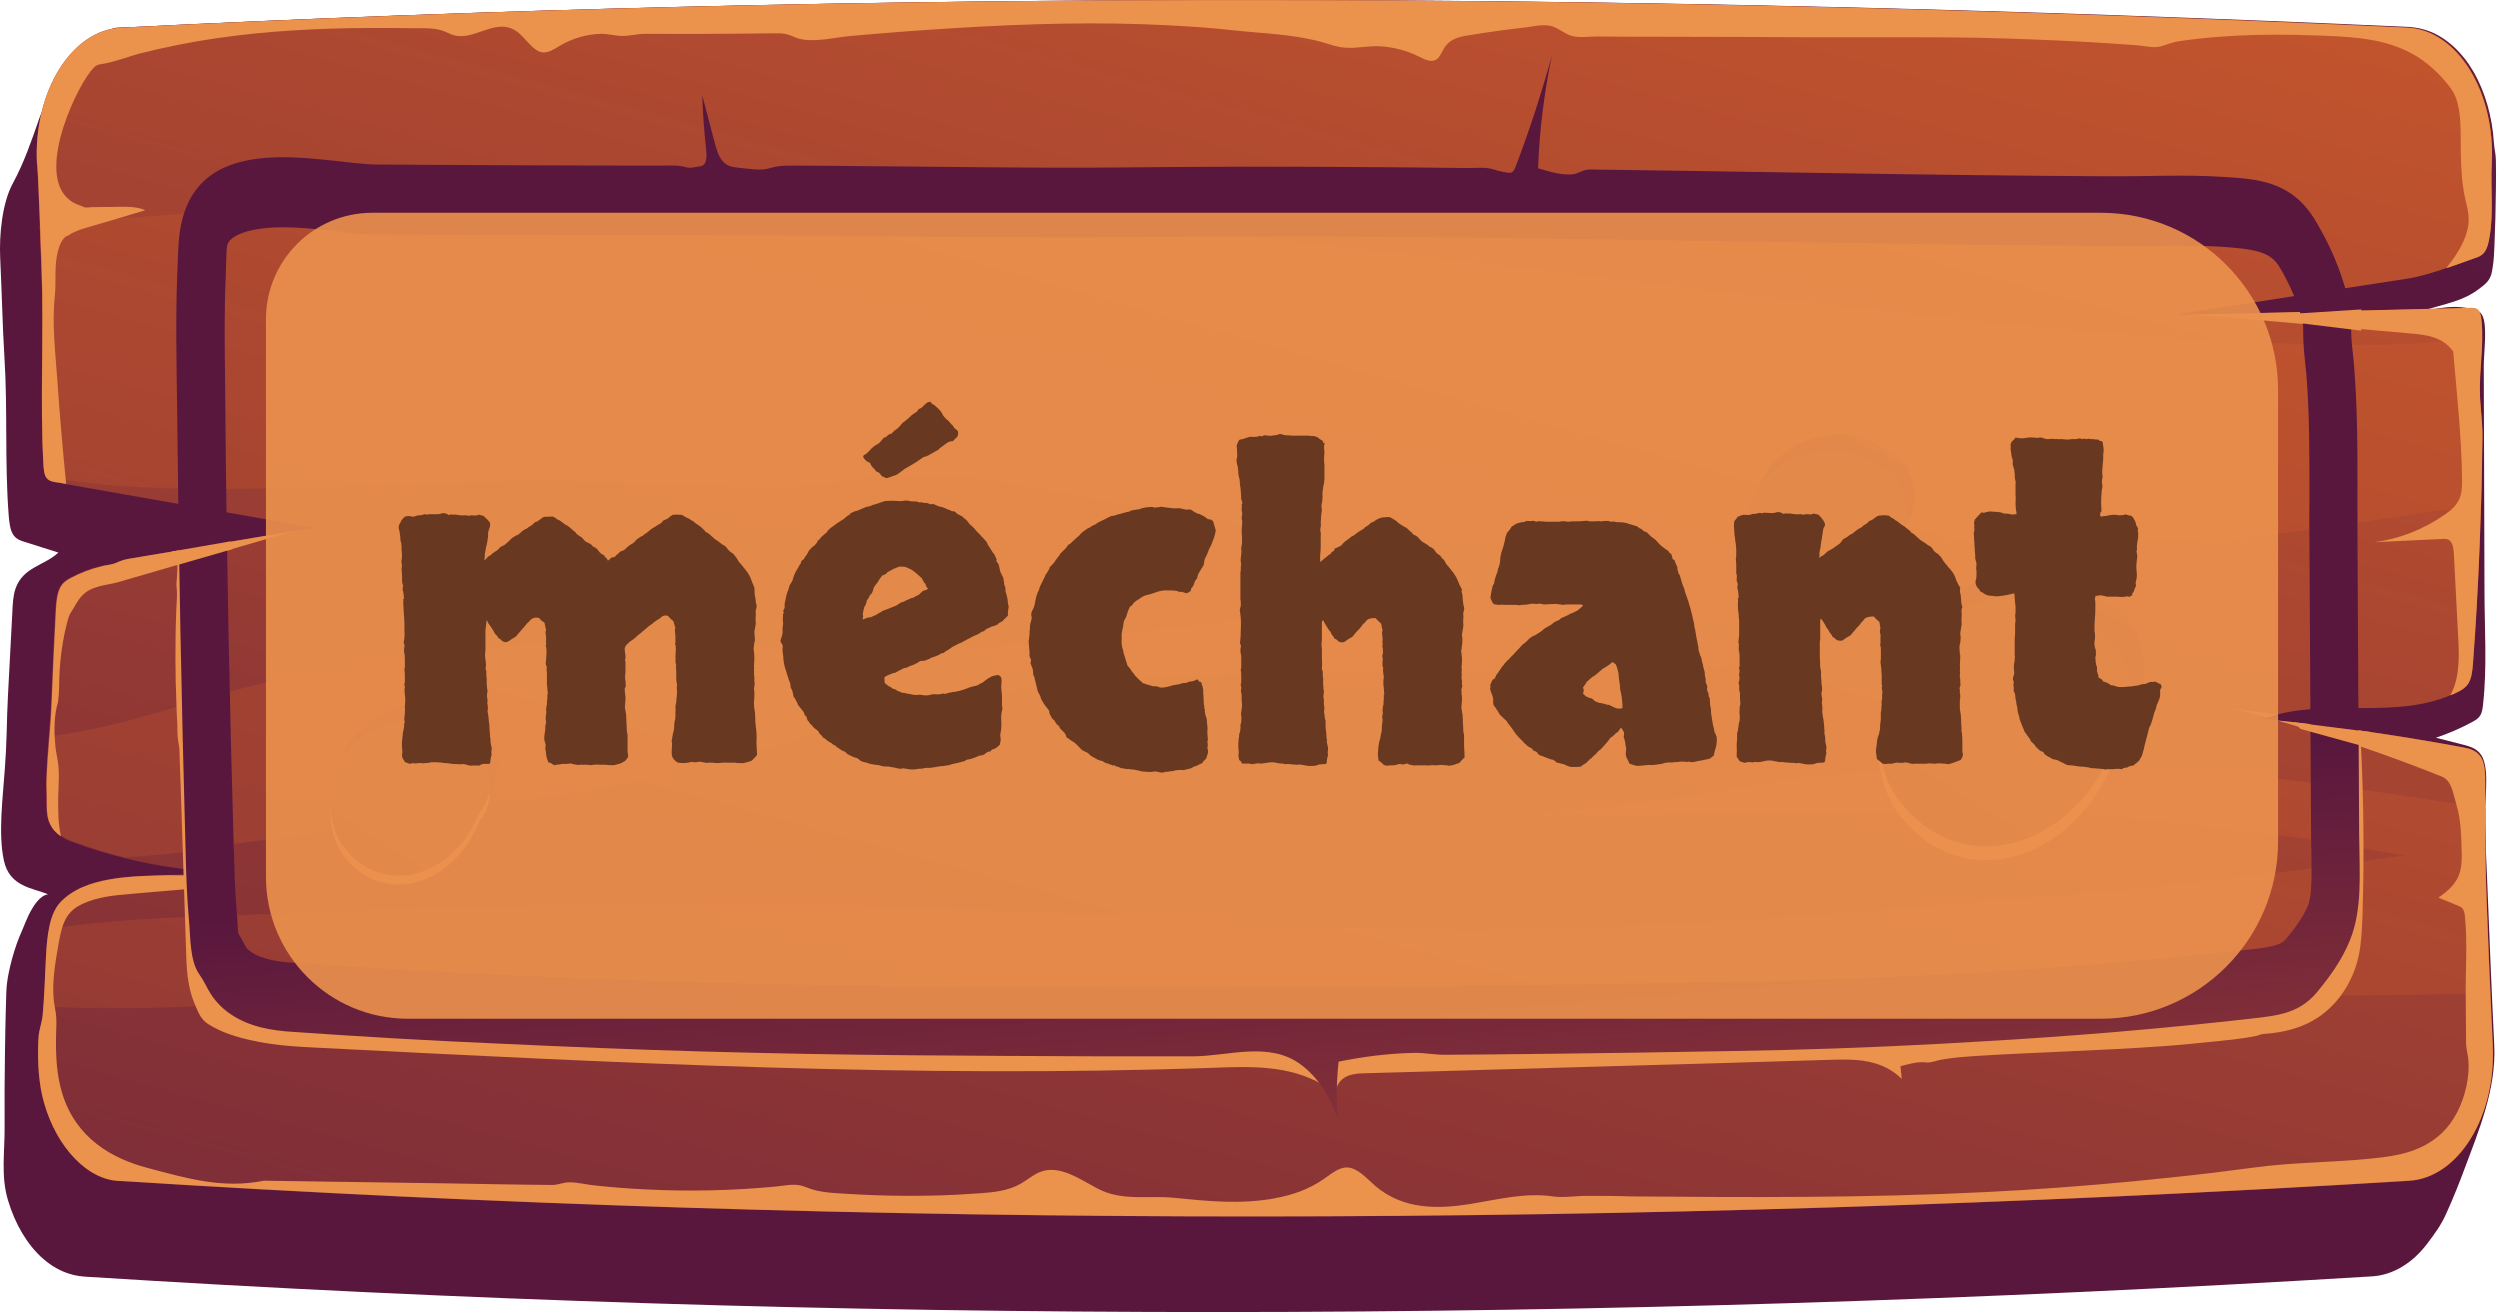 <svg fill="none" height="74" viewBox="0 0 141 74" width="141" xmlns="http://www.w3.org/2000/svg" xmlns:xlink="http://www.w3.org/1999/xlink"><linearGradient id="a"><stop offset="0" stop-color="#cf5c2b"/><stop offset="1" stop-color="#59173e"/></linearGradient><linearGradient id="b" gradientUnits="userSpaceOnUse" x1="107.945" x2="62.853" xlink:href="#a" y1="-109.448" y2="-25.389"/><linearGradient id="c" gradientUnits="userSpaceOnUse" x1="80.104" x2="35.271" xlink:href="#a" y1="-32.694" y2="131.098"/><linearGradient id="d" gradientUnits="userSpaceOnUse" x1="79.752" x2="22.396" xlink:href="#a" y1="-27.413" y2="175.486"/><linearGradient id="e" gradientUnits="userSpaceOnUse" x1="74.036" x2="70.094" xlink:href="#a" y1="93.136" y2="46.882"/><linearGradient id="f" gradientUnits="userSpaceOnUse" x1="119.239" x2="104.858" xlink:href="#a" y1="17.51" y2="44.142"/><linearGradient id="g" gradientUnits="userSpaceOnUse" x1="145.468" x2="25.261" xlink:href="#a" y1="-68.644" y2="124.57"/><linearGradient id="h" gradientUnits="userSpaceOnUse" x1="106.912" x2="97.841" xlink:href="#a" y1="15.136" y2="31.933"/><linearGradient id="i" gradientUnits="userSpaceOnUse" x1="123.456" x2="47.636" xlink:href="#a" y1="-39.207" y2="82.662"/><linearGradient id="j" gradientUnits="userSpaceOnUse" x1="27.026" x2="17.955" xlink:href="#a" y1="30.325" y2="47.123"/><linearGradient id="k" gradientUnits="userSpaceOnUse" x1="43.57" x2="-32.25" xlink:href="#a" y1="-24.017" y2="97.852"/><path d="m140.676 58.948c-.073-1.529-.146-3.057-.208-4.586-.062-1.603-.135-3.222-.197-4.826-.042-1.094-.104-2.263-.125-3.402-.021-.944.249-2.503-.104-3.357-.207-.509-.664-.659-1.069-.764-.529-.135-1.059-.27-1.588-.405.716-.24 1.412-.539 2.097-.914.156-.09.311-.18.415-.36.094-.165.125-.39.145-.585.239-2.098.083-4.316.083-6.444-.01-2.158-.01-4.331-.02-6.489-.011-2.053-.011-4.121-.021-6.174 0-.674.197-2.158-.042-2.758-.186-.494-.633-.465-.975-.524-.353-.06-.706-.06-1.059-.03-.53.045-1.049.165-1.568.285.685-.27 1.391-.405 2.076-.644.447-.15.883-.36 1.298-.674.249-.195.519-.36.664-.734.063-.15.083-.345.115-.524.062-.375.072-.764.093-1.154.042-1.064.073-2.128.083-3.207.01-.539.01-1.079 0-1.619 0-.345-.093-.674-.114-1.034-.094-1.454-.498-2.847-1.142-3.971-.644-1.109-1.526-1.918-2.502-2.293-.363-.135-.727-.21-1.1-.24-43.892-1.993-86.911-2.068-128.996.03-.166.015-.343-.015-.509.045-.166.075-.332.165-.509.255-.343.18-.685.36-1.017.599-.644.45-1.246 1.049-1.661 1.888-.239.495-.405 1.049-.623 1.544-.114.255-.26.45-.353.719-.446 1.289-.893 2.593-1.516 3.732-.602 1.109-.779 2.877-.716 4.241.093 1.858.125 3.732.239 5.59.187 2.952.01 5.905.239 8.887.031.42.083.899.301 1.169.156.195.363.27.561.33.644.21 1.298.405 1.941.614-.799.749-1.993.809-2.419 2.038-.135.405-.156.854-.176 1.304-.073 1.589-.176 3.162-.249 4.736-.031.704-.062 1.424-.073 2.128-.021.674-.052 1.334-.104 2.008-.104 1.574-.384 3.612-.052 5.155.322 1.484 1.609 1.544 2.491 1.903-.467.075-.82.629-1.1 1.184-.135.285-.239.57-.363.854-.114.255-.218.51-.311.779-.187.539-.343 1.094-.457 1.679-.073.39-.114.689-.125 1.094-.01.36-.021.719-.031 1.079-.021.719-.031 1.439-.042 2.158-.021 1.439-.031 2.877-.021 4.316.01 1.394-.218 2.743.187 4.106s1.1 2.533 1.972 3.297c.706.629 1.505.959 2.336 1.019 42.324 2.683 85.353 2.653 129.047-.015 1.153-.075 2.263-.734 3.115-1.873.405-.539.768-1.019 1.069-1.708.374-.824.716-1.679 1.038-2.548.789-2.113 1.775-4.466 1.651-6.909z" fill="url(#b)"/><path d="m135.874 66.605c-43.704 2.653-86.723 2.698-129.047.015-1.879 0-3.633-1.948-4.339-4.391-.311-1.094-.374-2.278-.332-3.447.01-.21.021-.405.062-.615.062-.315.166-.584.187-.914.01-.18.031-.33.042-.51.073-.929.093-1.873.145-2.803.031-.524.073-1.064.176-1.574.114-.584.301-1.109.623-1.469 1.391-1.514 4.121-1.484 6.146-1.544.394-.015.758-.03 1.09-.06.882-.075 1.765-.105 2.647-.105-2.097-.015-4.184-.27-6.249-.794-.976-.24-1.952-.539-2.917-.899-.228-.075-.478-.195-.696-.345-.301-.195-.561-.48-.696-.899-.114-.36-.104-.779-.104-1.154.01-.375-.031-.764-.01-1.139.021-.809.093-1.589.145-2.383.052-.644.104-1.289.135-1.948.073-1.724.145-3.447.239-5.17.031-.524.073-1.094.322-1.454.156-.225.353-.33.55-.435.54-.285 1.09-.495 1.651-.629.291-.075.581-.075.83-.165.301-.135.529-.225.851-.27 3.083-.524 6.166-1.034 9.26-1.559.363-.06.737-.12 1.111-.18-4.651-.809-9.312-1.649-13.963-2.458-.208-.045-.405-.075-.612-.105-.187-.03-.384-.075-.509-.27-.01-.015-.021-.03-.031-.045-.093-.18-.104-.39-.125-.615-.208-3.627.031-7.373-.114-11.045-.01-.21-.052-1.229-.093-2.398-.052-1.694-.135-3.627-.166-3.627-.197-4.031 1.941-7.508 4.744-7.643 42.075-2.113 85.094-2.038 128.954 0 2.813.135 4.973 3.627 4.755 7.688-.073 1.379.114 2.713-.125 4.106-.052.33-.125.659-.301.884-.156.195-.363.27-.561.33-.529.18-1.059.375-1.588.554-.706.24-1.401.465-2.118.585-4.235.644-8.45 1.304-12.675 1.963-.114.015-.228.03-.343.045-.135.015-.269.045-.404.06.342-.015.674-.015 1.007-.015 5.294-.135 10.599-.255 15.903-.39.146 0 .312 0 .426.135.135.15.166.405.187.644.031.33.031.644.031.944-.01.974-.125 1.903-.125 2.892 0 .869.146 1.723.146 2.623-.011 1.289-.042 2.578-.073 3.881-.083 2.937-.228 5.92-.446 8.872-.031.435-.073.884-.27 1.199-.156.24-.384.375-.602.48-.135.075-.27.135-.416.18-3.114 1.289-6.519.27-9.716 1.064-.208.045-.426.105-.623.18-.073.015-.145.045-.208.075.26.03.519.045.779.09 3.498.36 6.986.869 10.464 1.514.405.075.862.18 1.1.659.187.36.187.854.187 1.304v1.484c0 1.499 0 2.997.052 4.496.062 1.978.145 3.956.239 5.95.041.974.083 1.948.135 2.907.187 4.016-1.941 7.478-4.724 7.658z" fill="url(#c)"/><path d="m140.006 24.627c-.011 1.289-.042 2.578-.073 3.881-1.796.24-3.55.435-5.273.719-.405.06-.8.12-1.205.195-1.484.225-2.969.435-4.453.614-.737.09-1.485.18-2.232.27-.478.06-.903.33-1.36.405-.644.105-1.35-.135-2.004-.195-.726-.06-1.453-.09-2.18-.075-1.453.03-2.917.18-4.36.42-2.906.479-5.772 1.274-8.657 1.963-4.62 1.109-9.26 1.963-13.932 2.518 2.543.36 5.066.959 7.547 1.783-.934.105-1.869.21-2.803.285-2.969.27-5.938.405-8.907.48-2.969.075-5.948.075-8.917.06-2.969 0-5.948-.015-8.917.015-2.969.045-5.938.135-8.907.33-1.484.105-2.969.225-4.443.39-.374.045-.737.09-1.111.135-.446.06-.882.24-1.339.315-3.54.599-7.08 1.349-10.578 2.338-5.44 1.544-10.911 3.057-16.444 3.597-.997.09-2.003.18-3.0.27-4.765 1.379-9.914 1.663-14.585 2.488-1.588.285-3.208.435-4.827.524-.976-.24-1.952-.539-2.917-.899-.228-.075-.478-.195-.696-.345-.301-.195-.561-.48-.696-.899-.114-.36-.104-.779-.104-1.154.01-.375-.031-.764-.01-1.139.021-.809.093-1.589.145-2.383 4.277-.509 8.668-2.293 12.779-3.162 5.284-1.094 10.672-1.738 15.997-2.173 6.031-.48 12.053.554 18.063.554 5.575 0 11.129-.704 16.672-1.349 10.807-1.259 21.593-2.563 32.379-3.912-2.346-.06-4.692-.15-7.038-.27-2.99-.15-5.979-.345-8.969-.57-.696-.045-1.412-.18-2.097-.075-.716.12-1.443.15-2.159.135-1.422-.03-2.844-.285-4.225-.779-.81-.285-1.619-.659-2.44-.869-1.391-.345-2.813-.24-4.235-.27-5.284-.105-10.485-2.113-15.769-2.038-1.391.015-2.772.18-4.152.36-1.464.195-2.938.39-4.412.45-.654.03-1.329.09-1.962-.12-.488-.165-1.048-.09-1.547-.105-.893-.03-1.786-.06-2.678-.09-1.786-.06-3.571-.09-5.367-.105-6.779-.045-13.537.495-20.316.42-2.886-.03-5.834-.12-8.689-.719-.01-.015-.021-.03-.031-.045-.093-.18-.104-.39-.125-.614-.208-3.627.031-7.373-.114-11.045-.01-.21-.052-1.229-.093-2.398 3.457-.435 6.935-.539 10.392-.899 6.768-.719 13.537-1.034 20.337-.989 13.464.09 26.897 1.334 40.32 2.803 13.433 1.469 26.835 3.282 40.269 4.661 6.789.689 13.589 1.124 20.388 1.124 1.993 0 4.007-.18 6.021-.39-.01.974-.124 1.903-.124 2.892.031.944.176 1.798.166 2.683zm.218 25.462c-.052-1.499-.052-2.997-.052-4.496-4.287-.674-8.585-1.364-12.893-1.798-7.392-.734-14.825-.615-22.226-.18-1.537.09-3.052.15-4.578.42-.738.135-1.474.27-2.212.39-2.959.51-5.917.914-8.886 1.244-1.152.12-2.315.24-3.478.345 3-.03 6-.06 9-.09 3-.03 6-.06 9-.09 1.495-.015 3-.03 4.495-.045.748-.015 1.495-.015 2.253-.03.312 0 .644.03.955-.075.187-.06.374-.165.561-.21.674-.15 1.422.045 2.097.105.747.06 1.484.12 2.232.18 1.484.135 2.979.285 4.464.435 2.346.255 4.681.539 7.017.839 2.554.33 5.087.764 7.63 1.214-5.772.794-11.533 1.619-17.315 2.083-13.309 1.064-26.618 2.398-39.947 2.008-13.143-.36-26.254-1.454-39.407-1.379-6.935.03-13.859.195-20.773.494-5.107.21-10.277.18-15.374.929-.104.494-.145 1.049-.176 1.574-.052.929-.073 1.873-.145 2.803 5.678.33 11.419-.225 17.087-.24 6.924-.015 13.848.075 20.773.315 13.122.45 26.233 1.499 39.344 1.828 13.35.345 26.669-1.034 39.988-2.008 6.872-.495 13.786-.51 20.658-.615h.146c-.094-1.993-.177-3.957-.239-5.95z" fill="url(#d)"/><g fill="#eb924d"><path d="m3.285 44.95c-.01.749-.01 1.514.156 2.218-.301-.195-.561-.479-.696-.899-.114-.36-.104-.779-.104-1.154.01-.375-.031-.764-.01-1.139.042-1.454.228-2.877.28-4.331.073-1.724.145-3.447.239-5.17.031-.524.073-1.094.322-1.454.156-.225.353-.33.55-.435.54-.285 1.09-.495 1.651-.629.26-.09.55-.09.799-.18.301-.135.529-.225.851-.27 3.083-.524 6.166-1.034 9.26-1.559-3.312.974-6.623 1.918-9.945 2.893-.644.18-1.505.18-2.045.794-.114.12-.208.27-.301.42-.083.135-.156.285-.249.42-.176.225-.239.585-.322.899-.218.914-.343 1.873-.374 2.833-.01.36-.01.734-.042 1.094-.01.09-.021.18-.031.27-.01.105-.052.18-.073.285-.166.734-.145 1.544-.073 2.293.031.27.093.539.135.809.104.644.031 1.334.021 1.993z"/><path d="m122.838 17.734c-.187-.015-.374-.03-.561-.045h.893c-.104 0-.218.03-.332.045z"/><path d="m125.891 39.96c.861.12 1.723.24 2.585.33-.208.045-.426.105-.623.18-.665-.18-1.329-.36-1.962-.509z"/><path d="m138.578 38.116c.135-.779.104-1.589.052-2.383-.072-1.469-.155-2.952-.228-4.421-.01-.285-.042-.6-.197-.779-.125-.15-.301-.15-.457-.135-1.287.06-2.564.12-3.831.18 1.381-.18 2.751-.704 3.997-1.574.363-.255.737-.57.872-1.094.073-.27.073-.57.073-.869-.021-2.323-.301-4.916-.499-7.223-.602-.824-1.505-.929-2.335-1.004-3.343-.3-6.696-.585-10.029-.884-.799-.075-1.692-.12-2.543-.18 5.294-.135 10.599-.255 15.904-.39.145 0 .311 0 .426.135.135.15.166.405.186.644.115 1.319-.103 2.533-.103 3.837 0 .869.145 1.724.145 2.623-.052 4.166-.208 8.512-.529 12.754-.032.435-.073.884-.27 1.199-.156.24-.384.375-.602.479-.135.075-.27.135-.416.18.177-.3.312-.689.384-1.094z"/><path d="m2.353 15.216c-.021-.495-.208-6.01-.27-6.01-.197-4.031 1.941-7.508 4.744-7.643 42.075-2.113 85.094-2.038 128.954 0 2.813.135 4.973 3.627 4.755 7.688-.073 1.379.114 2.713-.125 4.106-.052.33-.125.659-.301.884-.156.195-.363.27-.561.33-.529.18-1.048.39-1.578.554.457-.599.987-1.304 1.194-2.173.146-.585.031-1.094-.104-1.649-.207-.869-.249-1.694-.269-2.608-.032-1.124.103-2.728-.509-3.627-.467-.674-1.08-1.259-1.661-1.678-1.443-1.019-3.114-1.244-4.703-1.334-.083 0-.155-.015-.239-.015-2.927-.135-5.865-.15-8.792.285-.353.045-.665.195-1.007.285-.426.12-.935-.03-1.371-.06-.996-.075-1.982-.135-2.979-.195-1.983-.105-3.976-.18-5.969-.225-1.495-.03-2.979-.03-4.474-.03-.467 0-.945 0-1.412 0-.903 0-1.806 0-2.72 0-1.256 0-2.512 0-3.768-.015-.062 0-.125 0-.176 0-1.993 0-3.976-.015-5.969-.015-.997 0-1.993 0-2.979-.015-.457 0-.965.09-1.412-.03-.457-.12-.82-.525-1.298-.584-.436-.06-.882.045-1.308.105-1.09.12-2.17.27-3.249.45-.488.075-1.028.195-1.349.719-.114.18-.197.405-.332.554-.301.315-.727.105-1.08-.075-.696-.345-1.433-.54-2.18-.584-.675-.045-1.339.135-2.014.075-.426-.03-.831-.18-1.246-.3-1.64-.465-3.353-.495-5.004-.674-1.225-.135-2.46-.225-3.696-.285-3.976-.21-7.962-.09-11.928.15-1.993.12-3.976.27-5.969.45-.913.075-1.921.36-2.824.18-.26-.045-.509-.195-.768-.27-.27-.075-.54-.06-.82-.06-1.1.015-2.211.03-3.312.03-1.287.015-2.585 0-3.883 0-.436 0-.862.12-1.287.12-.395 0-.779-.12-1.173-.12-.82.015-1.63.24-2.388.689-.291.18-.592.375-.914.36-.581-.045-.976-.839-1.505-1.199-1.246-.854-2.533.779-3.81.12-.633-.33-1.277-.285-1.952-.285-.851-.015-1.702-.015-2.554-.015-2.886.015-5.772.165-8.637.584-1.433.21-2.855.495-4.277.854-.685.18-1.381.465-2.076.584-.197.03-.353.03-.54.225-.851.854-3.187 5.635-1.516 7.313.104.105.218.195.343.27.176.105.363.15.55.24.187.105.426.03.623.03.478 0 .955 0 1.422-.015.509 0 1.017-.015 1.495.195-1.08.33-2.159.644-3.239.959-.353.105-.706.21-1.038.42-.052.045-.114.06-.176.09-.228.12-.394.524-.478.839-.218.824-.083 1.724-.176 2.578-.166 1.529.042 3.177.145 4.691.135 1.948.301 3.912.498 5.86-.208-.045-.405-.075-.612-.105-.197-.03-.405-.075-.54-.3-.093-.18-.104-.39-.125-.614-.208-3.657.031-7.403-.104-11.06z"/><path d="m140.592 58.946c-.145-2.952-.27-5.905-.374-8.857-.062-1.993-.052-3.986-.052-5.98 0-.45-.01-.929-.187-1.304-.238-.48-.695-.585-1.1-.659-3.478-.644-6.966-1.154-10.464-1.514 3.114.869 6.332 1.978 9.291 3.162.581.24.623.884.862 1.679.228.794.249 1.694.269 2.548.011.36.011.719-.072 1.064-.177.764-.737 1.184-1.236 1.544.374.15.748.3 1.132.465.093.045.187.075.249.18.073.105.104.285.114.45.146 1.424.031 2.922.042 4.361.01.929.01 1.858.021 2.788.01.255.072.494.114.764.062.539.021 1.094-.094 1.619-.228 1.079-.737 2.038-1.391 2.653-1.131 1.064-2.543 1.289-3.893 1.424-2.252.24-4.515.21-6.758.524-.747.09-1.484.195-2.232.285-1.484.18-2.979.33-4.464.479-2.813.27-5.636.48-8.45.615-6.664.33-13.339.3-20.015.24-.799-.03-1.609-.03-2.408-.03-.654 0-1.277.12-1.921.03-1.568-.225-3.125.18-4.682.435-1.817.285-3.768.315-5.336-1.034-.498-.435-.986-1.004-1.567-1.034-.477-.015-.924.375-1.36.674-.831.57-1.744.884-2.658 1.049-.021 0-.031 0-.052.015-1.941.36-3.81.165-5.751-.03-1.422-.135-2.917.21-4.277-.524-1.048-.554-2.149-1.349-3.229-.929-.384.15-.727.45-1.09.659-.706.405-1.484.48-2.242.539-.477.03-.955.06-1.433.09-1.983.09-3.976.075-5.959-.045-.831-.06-1.682-.045-2.491-.39-.561-.24-1.111-.09-1.692-.03-2.408.225-4.827.285-7.246.165-.986-.045-1.972-.12-2.948-.225-.477-.045-.976-.18-1.453-.18-.332 0-.633.15-.966.15-2.003-.015-3.997-.06-6-.09-3.415-.045-6.841-.105-10.257-.15-2.336.465-4.298-.12-6.613-.734-1.9-.509-3.966-1.619-4.755-4.166-.332-1.064-.384-2.248-.353-3.387.01-.345.031-.674 0-1.019-.031-.315-.104-.6-.135-.914-.104-1.034.114-2.233.291-3.237.093-.509.208-1.049.467-1.439.228-.36.55-.57.872-.719.851-.39 1.754-.479 2.647-.554 1.287-.105 2.575-.225 3.862-.33.26-.015.519-.045.779-.06-.031-.18-.052-.36-.052-.554l.01-.075c-.789-.03-1.578-.03-2.367-.045-2.035.06-4.755.045-6.146 1.544-.623.674-.737 1.918-.799 3.027-.062 1.094-.083 2.218-.187 3.312-.031.33-.125.6-.187.914-.042.21-.052.405-.062.615-.042 1.184.021 2.368.332 3.447.696 2.458 2.45 4.391 4.339 4.391 42.324 2.683 85.343 2.653 129.048-.015 2.782-.165 4.91-3.627 4.713-7.643z"/><path d="m9.895 37.171c0 .809.021 1.633.052 2.443.01.405.031.809.052 1.214.01.3 0 .629.042.914.042.24.083.45.083.704.021.689.042 1.394.073 2.083.042 1.394.093 2.772.135 4.166.062 1.783.114 3.552.176 5.335.031.989.145 1.843.509 2.683.073.165.135.33.218.479.135.255.301.435.509.57.758.48 1.619.734 2.439.914 1.266.285 2.543.36 3.82.42 16.828.854 33.676 1.724 50.514 1.124 2.055-.075 4.184-.15 6.094.959-.872-2.248-2.979-2.578-4.765-2.638-18.707-.614-37.424-1.304-56.068-3.552-.509-.06-1.069-.15-1.433-.689-.26-.375-.363-.914-.446-1.424-.955-5.56-1.142-11.39-.561-17.055.031-.345.104-.719.093-1.064-.01-.36-.042-.719-.042-1.094-.01-.749.01-1.514.062-2.263-.073-.18-.249-.18-.384-.15-.353.06-.706.105-1.069.165.021.495 0 .959-.042 1.454-.01.165.01.285.021.45.021.33-.021.674-.031.989-.021.48-.031.974-.042 1.454 0 .465-.01.944-.01 1.409z"/><path d="m75.348 61.451c.208-.764.903-.899 1.474-.914 4.537-.135 9.063-.255 13.599-.39 4.277-.12 8.564-.24 12.842-.375 1.38-.045 2.854-.045 3.996 1.079-.02-.24-.051-.48-.072-.719.488-.12.955-.27 1.453-.21.27.03.55-.105.82-.15.633-.12 1.277-.165 1.91-.21 3.52-.225 7.049-.3 10.579-.554.892-.06 1.775-.15 2.668-.24.882-.09 1.775-.165 2.647-.345.124-.03.239-.09.363-.105.166-.015.332-.03.498-.045.893-.105 1.796-.345 2.627-.899 1.038-.689 1.951-1.918 2.284-3.492.145-.704.176-1.439.207-2.173.104-3.357.073-6.729-.104-10.071-.114-.165-.404.135-.446.375-.426 2.443-.747 4.916-.955 7.403-.125 1.484-.228 3.057-.862 4.226-.695 1.274-1.858 1.783-2.958 2.143-5.845 1.948-11.887 2.143-17.876 2.323-5.585.165-11.171.345-16.745.51-4.651-.225-9.416.839-14.035.12-1.298-.21-2.606-.539-3.903-.27-.093.015-.197.045-.27.15-.052.075-.062.18-.083.285-.156.779.093 1.768.343 2.548z"/></g><path d="m133.056 47.229c-.01-2.848-.031-5.695-.051-8.557-.011-2.743-.032-5.47-.042-8.213-.021-3.297.073-6.624-.197-9.891-.052-.644-.166-1.304-.156-1.948.01-.974-.125-1.723-.426-2.653-.384-1.259-.934-2.413-1.557-3.462-1.349-2.308-3.291-2.413-5.315-2.533-2.128-.135-4.246-.015-6.363-.03-2.367-.015-4.745-.03-7.112-.06-2.885-.03-5.761-.075-8.647-.12s-5.772-.09-8.658-.135c-1.443-.015-2.886-.045-4.329-.06-.301 0-.613-.045-.903.06-.187.06-.353.165-.54.195-.644.09-1.381-.15-2.014-.33.083-2.143.343-4.271.779-6.339-.592 2.128-1.266 4.211-2.035 6.219-.052.135-.104.27-.197.33-.093.06-.208.045-.301.03-.218-.045-.446-.075-.664-.15-.498-.18-1.028-.105-1.547-.105-2.232-.03-4.454-.045-6.685-.06-4.381-.03-8.762-.015-13.132.03-4.692.045-9.384-.045-14.087-.075-1.277-.015-2.554-.03-3.82-.03-.55 0-1.08-.03-1.609.135-.55.18-1.225.03-1.786-.015-.311-.03-.644-.075-.893-.36-.249-.27-.363-.704-.477-1.124-.228-.869-.457-1.738-.685-2.608.031 1.019.104 2.023.218 3.027.031.33.052.749-.156.914-.062.045-.145.06-.218.075-.249.03-.509.12-.758.045-.477-.135-.955-.09-1.443-.09-5.336 0-10.651-.03-15.966-.06-2.979-.015-10.142-2.203-11.118 3.642-.135.809-.124 1.649-.166 2.488-.104 2.518-.042 5.051-.01 7.583.083 8.348.249 16.695.478 25.028.031 1.274.073 2.563.187 3.837.093 1.004.042 2.323.592 3.102.187.27.322.525.488.839.332.615.789 1.079 1.287 1.409 1.069.719 2.305.914 3.488.989 3.862.27 7.713.494 11.565.659 3.883.18 7.755.345 11.637.45 3.883.105 7.755.18 11.637.21 3.519.03 7.038.045 10.558.06h5.388c1.941 0 4.287-.869 6.073.465.893.659 1.64 1.724 2.066 3.042-.073-1.064-.052-2.143.062-3.207 1.412-.285 2.824-.465 4.246-.494.613-.015 1.204.12 1.817.105.716 0 1.443-.015 2.159-.015 2.886-.03 5.772-.06 8.658-.105 1.786-.03 3.571-.06 5.367-.09 3.882-.06 7.755-.195 11.637-.405.696-.045 1.402-.075 2.097-.12 5.346-.3 10.693-.749 16.029-1.364.456-.06.892-.12 1.318-.24.685-.195 1.329-.539 1.889-1.229.685-.839 1.35-1.738 1.807-2.848.737-1.783.55-3.821.539-5.845zm-2.896 3.866c-.28.674-.799 1.349-1.225 1.858-.104.12-.259.27-.664.375-.301.09-.654.135-1.007.18-5.118.584-10.475 1.034-15.914 1.364-.696.045-1.381.075-2.077.105-4.069.21-7.848.345-11.564.405-11.035.195-21.904.3-32.327.3-4.671 0-9.343-.015-14.025-.06-3.841-.045-7.755-.105-11.596-.21-3.841-.105-7.744-.255-11.596-.435-3.851-.18-7.734-.405-11.533-.674-.841-.045-1.796-.165-2.471-.614-.166-.12-.249-.21-.27-.24-.124-.24-.28-.524-.457-.824-.01-.15-.021-.315-.031-.45-.021-.27-.031-.525-.052-.779-.093-1.079-.124-2.188-.166-3.522-.239-8.243-.405-16.635-.477-24.923l-.01-1.409c-.031-2.053-.052-3.986.031-5.89.01-.21.01-.435.021-.674.01-.465.021-.884.062-1.124.093-.509 1.09-1.034 3.156-1.034 1.017 0 2.107.12 3.062.225.82.105 1.599.18 2.263.18 4.744.03 9.499.045 14.253.045h2.668c3.55 0 7.101.015 10.661.045l3.426.03c2.502.03 5.014.045 7.516.045 1.048 0 2.107 0 3.177-.015 2.647-.03 5.284-.045 7.931-.045 8.959 0 18.094.15 26.918.285 6.924.105 14.097.21 21.115.255l.342.015c.623 0 1.225-.015 1.848-.015.602-.015 1.205-.015 1.796-.015.872 0 1.599.015 2.253.06h.073c1.899.135 2.782.27 3.301 1.154.529.899.893 1.724 1.142 2.518.187.614.187.779.187 1.019-.011.779.072 1.454.124 1.993.011.15.031.33.052.479.187 2.278.177 4.616.177 7.104-.011.779-.011 1.559 0 2.338l.093 16.725c.01.375.01.719.021 1.064.01 1.184.031 2.233-.208 2.788z" fill="url(#e)"/><g fill="#eb924d"><path d="m9.948 31.882 3.177-.914-.135-.435-3.291.57z"/><path d="m129.492 18.2 3.686.45v-1.199l-3.987.255z"/><path d="m129.751 41.114 4.08 1.124-.083-.944-4.381-.554z"/><path d="m117.825 36.078c-3.104-2.503-8.263-1.738-10.723 1.633-1.547 2.128-1.63 6.1 0 8.213 3.581 4.661 9.872 2.668 12.145-3.087.042-.06.084-.12.135-.165 1.734-2.263.499-6.025-1.557-6.594z"/></g><path d="m118.56 33.875c-3.104-2.503-8.264-1.738-10.724 1.633-1.547 2.128-1.63 6.1 0 8.213 3.581 4.661 9.872 2.668 12.146-3.087.041-.06.083-.12.135-.165 1.733-2.263.498-6.025-1.557-6.594z" fill="url(#f)"/><path d="m117.825 35.299c-3.104-2.503-8.263-1.738-10.723 1.633-1.547 2.128-1.63 6.1 0 8.213 3.581 4.661 9.872 2.668 12.145-3.087.042-.06.084-.12.135-.165 1.734-2.263.499-6.025-1.557-6.594z" fill="url(#g)"/><path d="m106.017 26.846c-1.962-1.589-5.211-1.094-6.758 1.034-.976 1.334-1.028 3.852 0 5.185 2.263 2.937 6.229 1.679 7.662-1.948.031-.03.051-.075.083-.105 1.09-1.439.311-3.807-.987-4.166z" fill="#eb924d"/><path d="m106.482 25.467c-1.962-1.589-5.211-1.094-6.758 1.034-.976 1.334-1.028 3.852 0 5.185 2.263 2.937 6.229 1.679 7.661-1.948.032-.03.052-.075.083-.105 1.09-1.454.312-3.822-.986-4.166z" fill="url(#h)"/><path d="m106.017 26.35c-1.962-1.589-5.211-1.094-6.758 1.034-.976 1.349-1.028 3.852 0 5.185 2.263 2.937 6.229 1.679 7.662-1.948.031-.03.051-.075.083-.105 1.09-1.439.311-3.807-.987-4.166z" fill="url(#i)"/><path d="m26.135 42.041c-1.962-1.589-5.211-1.094-6.758 1.034-.976 1.334-1.028 3.852 0 5.185 2.263 2.937 6.229 1.679 7.661-1.948.031-.03.052-.075.083-.105 1.09-1.439.311-3.807-.986-4.166z" fill="#eb924d"/><path d="m26.599 40.649c-1.962-1.589-5.211-1.094-6.758 1.034-.976 1.349-1.028 3.852 0 5.185 2.263 2.937 6.229 1.679 7.661-1.948.031-.03.052-.075.083-.105 1.09-1.439.311-3.807-.986-4.166z" fill="url(#j)"/><path d="m26.135 41.547c-1.962-1.589-5.211-1.094-6.758 1.034-.976 1.349-1.028 3.852 0 5.185 2.263 2.937 6.229 1.679 7.661-1.948.031-.03.052-.075.083-.105 1.09-1.439.311-3.807-.986-4.166z" fill="url(#k)"/><path d="m15 18c0-3.314 2.686-6 6-6h97.484c5.522 0 10 4.477 10 10v25.457c0 5.523-4.478 10-10 10h-95.484c-4.418 0-8-3.582-8-8z" fill="#eb924d" opacity=".9"/><path d="m27.309 31.562c.047.016.086 0 .117-.047.031-.047.062-.086.094-.117.078-.047.133-.078.164-.094.031-.031.062-.062.094-.094.156-.109.25-.172.281-.188l.188-.188c.156-.062.25-.117.281-.164.047-.047.102-.094.164-.141.047-.047.078-.078.094-.094.031-.031.062-.062.094-.094.125-.078.203-.125.234-.141.047-.016.086-.031.117-.047.156-.141.258-.227.305-.258.062-.031.125-.062.188-.094.062-.062.133-.109.211-.141.078-.047.148-.109.211-.188.047-.031.086-.047.117-.047.047-.016.086-.039.117-.07.094-.062.148-.102.164-.117.016-.031.039-.047.07-.047.031-.031.078-.047.141-.047h.211c.141-.016.219-.016.234 0 .031.016.062.031.094.047.125.094.195.141.211.141.031 0 .062.016.094.047.141.094.203.141.188.141-.016-.016-.008-.008.023.024.172.094.266.148.281.164l.211.188c.031.031.07.062.117.094.047.031.078.07.094.117.141.109.219.164.234.164.078.047.164.133.258.258.141.078.219.117.234.117.109.062.18.125.211.188.125.031.227.109.305.234.078.109.188.195.328.258.016.062.047.109.094.141.047.016.078.062.094.141.047 0 .086-.024.117-.07.047-.047.086-.078.117-.094.109-.016.172-.031.188-.047.016-.031.039-.062.07-.094.062-.031.102-.062.117-.094.031-.031.062-.062.094-.094.156-.062.234-.094.234-.094 0-.016.008-.023.024-.023.125-.125.195-.188.211-.188l.047-.047c.172-.094.273-.164.305-.211.047-.062.102-.117.164-.164.156-.109.25-.164.281-.164.125-.109.211-.172.258-.188.156-.141.266-.227.328-.258.062-.031.117-.062.164-.094.078-.062.156-.109.234-.141.078-.047.141-.109.188-.188.047-.016.086-.031.117-.047.047-.016.094-.039.141-.07.125-.109.195-.164.211-.164.031-.031.086-.047.164-.047h.211c.125 0 .195.008.211.024.031 0 .062.016.094.047.125.078.195.117.211.117.031 0 .062.016.094.047.141.094.211.133.211.117s.008-.008.024.023c.141.125.227.188.258.188l.211.164c.047.047.086.086.117.117.047.031.078.07.094.117.109.047.203.109.281.188.094.078.18.156.258.234.156.094.258.164.305.211.047.031.086.062.117.094.125.047.219.125.281.234.078.109.18.195.305.258.141.156.227.266.258.328.031.062.062.117.094.164.109.109.195.211.258.305.203.234.336.438.398.609s.133.344.211.516l.023.422.047.281c0 .094.016.188.047.281.016.062.016.117 0 .164-.016.047-.031.102-.047.164.016.172.016.289 0 .352v.164.117c.016.047.016.102 0 .164-.031.188-.055.32-.07.398 0 .078.008.172.023.281.016.156.008.266-.023.328-.016.062-.024.133-.024.211-.016.047-.023.102-.023.164.016.047.023.094.023.141.031.219.031.469 0 .75.016.156.016.234 0 .234v.023c.016.109.016.172 0 .188v.07c.016.063.024.156.024.281v.188c.016.016.023.039.023.07l-.047.281c.016.078.024.148.024.211v.164c0 .125-.008.258-.024.398 0 .125.008.25.024.375.031.125.047.273.047.445 0 .156.008.312.024.469.031.219.047.359.047.422.016.172.016.336 0 .492 0 .156.008.32.023.492v.117c.016.047.016.102 0 .164-.156.172-.25.273-.281.305-.109.047-.18.07-.211.07-.016 0-.039.008-.07.023-.156.047-.258.062-.305.047-.031 0-.07 0-.117 0-.078 0-.172-.008-.281-.024-.094 0-.188 0-.281 0-.203 0-.344 0-.422 0-.062.016-.133.024-.211.024-.172 0-.273-.008-.305-.024-.031 0-.062 0-.094 0-.062 0-.117 0-.164 0-.047.016-.102.016-.164 0-.156-.031-.242-.047-.258-.047-.031-.016-.07-.016-.117 0-.047 0-.094.008-.141.023-.047 0-.094 0-.141 0-.047-.016-.086-.023-.117-.023-.156.047-.32.07-.492.07-.156 0-.266-.016-.328-.047-.203-.141-.305-.305-.305-.492s.008-.367.023-.539c0-.047-.008-.094-.023-.141 0-.062.008-.117.023-.164.016-.109.031-.203.047-.281.031-.078.055-.18.07-.305 0-.172.008-.297.024-.375.031-.094.047-.18.047-.258v-.258c.016-.125.016-.195 0-.211 0-.016 0-.031 0-.047.016-.156.024-.234.024-.234.016-.016.023-.039.023-.07.016-.156.016-.234 0-.234 0-.016.008-.023.024-.023l.023-.328c-.016-.188-.023-.281-.023-.281.016-.016.023-.039.023-.07 0-.047-.008-.109-.023-.188-.016-.078-.024-.148-.024-.211v-.445c-.016-.156-.023-.242-.023-.258.016-.016.023-.031.023-.047-.031-.109-.047-.195-.047-.258.016-.078.016-.141 0-.187.016-.219.024-.383.024-.492 0-.125-.016-.219-.047-.281.031-.047.039-.094.023-.141 0-.062 0-.125 0-.188 0-.141-.008-.258-.023-.352-.016-.094-.008-.164.023-.211-.047-.141-.078-.242-.094-.305 0-.062-.031-.109-.094-.141-.141-.125-.211-.203-.211-.234-.156-.047-.281-.031-.375.047-.125.109-.195.164-.211.164-.016-.016-.024-.016-.024 0-.156.109-.242.172-.258.188 0 .016-.016.031-.047.047-.141.094-.219.148-.234.164 0 .016-.016.031-.047.047-.141.125-.227.195-.258.211-.016.016-.039.039-.07.07-.109.078-.195.148-.258.211s-.125.117-.188.164c-.094.062-.164.109-.211.141-.031.031-.062.062-.094.094-.031.031-.07.07-.117.117-.031.047-.055.102-.07.164 0 .078.008.164.023.258.016.094.023.18.023.258-.016.062-.023.117-.023.164.016.031.023.07.023.117v.445c0 .156-.008.242-.023.258v.07.141c.016.047.023.094.023.141.016.188.016.297 0 .328-.016.031-.031.062-.047.094.016.156.023.258.023.305.016.047.023.102.023.164 0 .141-.008.281-.023.422-.016.125-.008.242.023.352.031.141.047.289.047.445 0 .156.008.32.024.492 0 .188.008.297.023.328.016.016.023.039.023.07v.984c.031.141.039.242.024.305-.109.156-.18.234-.211.234-.016 0-.039.016-.07.047-.125.062-.203.094-.234.094-.031 0-.062.008-.094.023-.141.047-.234.062-.281.047-.031 0-.062 0-.094 0-.078 0-.172-.008-.281-.024-.094 0-.195 0-.305 0-.188-.016-.359-.008-.516.024-.062 0-.125-.008-.188-.024-.062 0-.133 0-.211 0s-.148 0-.211 0c-.062.016-.133.016-.211 0-.156-.031-.242-.047-.258-.047-.016-.031-.055-.039-.117-.024s-.125.024-.188.024c-.172 0-.266 0-.281 0-.016.016-.031.023-.047.023-.125.016-.203.023-.234.023-.031.016-.07.024-.117.024-.062-.016-.117-.047-.164-.094-.047-.031-.109-.055-.188-.07-.031-.109-.062-.211-.094-.305-.016-.109-.031-.227-.047-.351-.016-.047-.023-.094-.023-.141.016-.062.023-.117.023-.164-.016-.094-.039-.18-.07-.258-.016-.094-.016-.195 0-.305l.047-.328c0-.109 0-.18 0-.211.016-.047.031-.094.047-.141 0-.078-.008-.156-.024-.234 0-.094.008-.18.024-.258.016-.125.016-.195 0-.211 0-.016 0-.031 0-.047.016-.156.023-.234.023-.234.016-.016.024-.039.024-.07 0-.172.008-.258.023-.258 0-.172 0-.266 0-.281.016-.016.023-.039.023-.07l-.023-.328c0-.047-.008-.102-.023-.164 0-.078 0-.156 0-.234v-.445c-.016-.172-.024-.258-.024-.258.016-.016.024-.031.024-.047-.047-.094-.07-.18-.07-.258.016-.078.024-.141.024-.188.016-.219.023-.383.023-.492 0-.125-.016-.227-.047-.305.031-.031.039-.078.024-.141s-.016-.117 0-.164c0-.141-.008-.258-.024-.352-.016-.094-.008-.156.024-.188-.031-.156-.055-.266-.07-.328 0-.078-.031-.133-.094-.164-.141-.094-.211-.164-.211-.211-.156-.031-.266-.031-.328 0-.062.016-.117.047-.164.094-.109.125-.172.188-.188.188 0 0-.008.008-.023.024-.109.141-.195.242-.258.305-.047.047-.094.102-.141.164-.094.109-.148.172-.164.188-.016.016-.031.039-.047.07-.188.109-.32.195-.399.258-.062.047-.141.07-.234.07-.078-.016-.141-.047-.188-.094-.047-.062-.109-.109-.188-.141-.031-.078-.078-.141-.141-.188-.047-.047-.086-.109-.117-.188-.094-.156-.148-.242-.164-.258-.078-.109-.133-.188-.164-.234-.016-.062-.039-.109-.07-.141l-.07.562v1.172c0 .047-.008.102-.023.164v.141c.016.125.031.25.047.375.016.109.008.219-.023.328.047.078.062.164.047.258 0 .094.008.188.023.281v.281c.016.172.024.281.024.328.016.031.023.062.023.094-.031.187-.039.312-.023.375.016.062.023.133.023.211-.016.062-.016.133 0 .211.016.078.023.141.023.188s-.008.094-.023.141c0 .047.008.094.023.141.031.172.047.312.047.422.031.156.047.344.047.563.016.062.023.172.023.328.031.141.039.219.024.234v.07c.016.094.031.172.047.234.016.047.024.094.024.141-.016.141-.024.227-.024.258.016.016.024.039.024.07-.047.156-.07.273-.07.351 0 .078-.016.141-.047.188-.172 0-.297 0-.375 0-.062.016-.133.047-.211.094-.172 0-.305 0-.398 0-.078.016-.156.008-.234-.023-.156-.047-.25-.07-.281-.07-.016.016-.047.023-.094.023l-.516-.023c-.172-.031-.297-.047-.375-.047-.062 0-.133-.008-.211-.024l-.281-.023h-.351c-.047.031-.141.047-.281.047-.125.016-.203.016-.234 0-.016 0-.039 0-.07 0-.047 0-.094 0-.141 0-.031.016-.078.023-.141.023-.094-.031-.195-.023-.305.024-.156-.063-.242-.094-.258-.094-.016 0-.024-.008-.024-.023l-.141-.234c-.016-.078-.023-.133-.023-.164.016-.047.023-.094.023-.141 0-.094-.008-.188-.023-.281 0-.094 0-.18 0-.258l.023-.281c.016-.062.023-.125.023-.188s.008-.117.024-.164c.047-.188.062-.305.047-.351 0-.062.016-.125.047-.188-.031-.078-.039-.164-.023-.258.016-.094.023-.18.023-.258.016-.156.016-.242 0-.258 0-.016 0-.039 0-.07l.024-.422c0-.094-.008-.18-.024-.258-.016-.172-.023-.273-.023-.305.016-.047.023-.086.023-.117 0-.047-.008-.094-.023-.141-.016-.047-.008-.086.023-.117 0-.141 0-.258 0-.351 0-.203-.008-.328-.023-.375s-.008-.086.023-.117v-.469c0-.172-.008-.281-.023-.328-.016-.062-.023-.125-.023-.188 0-.078.008-.148.023-.211.016-.078 0-.148-.047-.211.031-.156.047-.266.047-.328.016-.172.016-.258 0-.258 0 0 0-.008 0-.023v-.492c-.016-.219-.023-.367-.023-.445-.016-.156-.024-.281-.024-.375 0-.109-.008-.203-.023-.281.016-.125.016-.203 0-.234 0-.047.016-.062.047-.047-.016-.25-.039-.414-.07-.492-.016-.094-.008-.18.024-.258-.016-.047-.031-.086-.047-.117 0-.047-.008-.109-.023-.188.016-.125.016-.203 0-.234 0-.047 0-.086 0-.117-.016-.188-.024-.297-.024-.328.016-.031.024-.078.024-.141-.031-.172-.039-.281-.024-.328.016-.047.024-.109.024-.188 0-.203-.008-.328-.024-.375 0-.047 0-.102 0-.164 0-.141-.016-.242-.047-.305-.016-.062-.024-.156-.024-.281l-.047-.305c-.016-.078-.031-.133-.047-.164 0-.047.008-.109.023-.188.094-.156.133-.234.117-.234.125-.172.219-.258.281-.258.141-.016.227-.016.258 0 .047.016.086.023.117.023.047 0 .094-.008.141-.023.062-.031.117-.047.164-.047.141-.016.219-.023.234-.023.031-.016.062-.031.094-.047.047 0 .094.008.141.023.062 0 .109-.008.141-.023h.469c.094 0 .18-.016.258-.047.047-.016.109-.016.188 0 .078.016.141.047.188.094.078-.031.148-.039.211-.024h.188c.172.031.312.047.422.047.125-.016.234-.008.328.024.078-.031.172-.039.281-.024.109.016.203 0 .281-.047.141.047.227.07.258.07.172.156.281.266.328.328.047.047.062.133.047.258-.078.203-.117.352-.117.445.016.094.008.188-.023.281 0 .078-.008.141-.023.188-.016.047-.024.086-.024.117-.016.062-.031.117-.047.164 0 .047-.008.102-.023.164-.031.141-.047.242-.047.305.016.062.008.133-.023.211zm25.898 7.523c.031.047.07.062.117.047s.094-.031.141-.047c.219-.047.359-.07.422-.07.062-.016.133-.031.211-.047.125-.031.25-.07.375-.117.141-.062.281-.109.422-.141.031-.016.07-.023.117-.023.062-.016.109-.031.141-.047.094-.062.164-.102.211-.117.062-.031.109-.062.141-.094.156-.125.258-.195.305-.211.047-.016.086-.039.117-.07.219-.062.344-.086.375-.07.125.031.188.133.188.305-.016.219-.024.359-.024.422.016.047.024.109.024.188.016.125.023.242.023.352v.328.141c.016.047.024.086.024.117 0 .078-.016.164-.047.258-.016.094-.024.18-.024.258.016.25.016.484 0 .703-.047.203-.062.336-.047.399.016.062.023.117.023.164-.016.109-.031.203-.047.281-.156.156-.273.242-.351.258-.078 0-.133.039-.164.117-.094.016-.156.031-.188.047-.016.016-.039.031-.07.047-.109.094-.195.141-.258.141-.047 0-.094.008-.141.023l-.281.117c-.172.062-.289.094-.352.094s-.125.031-.188.094c-.062 0-.125.016-.188.047-.047.016-.109.031-.188.047-.156.031-.266.055-.328.07-.109.047-.188.07-.234.07-.047 0-.102.008-.164.023-.078.016-.164.023-.258.023-.078.016-.164.031-.258.047-.234.047-.399.062-.492.047-.094 0-.188.016-.281.047-.125 0-.227.008-.305.023-.078.016-.156.023-.234.023-.094 0-.188-.008-.281-.023-.078-.016-.164-.031-.258-.047-.062.031-.141.039-.234.024-.078-.016-.18-.039-.305-.07-.125-.016-.211-.031-.258-.047-.188 0-.312-.008-.375-.024-.047-.016-.102-.031-.164-.047-.062-.016-.117-.024-.164-.024s-.102-.008-.164-.023c-.109-.016-.188-.031-.234-.047-.047-.016-.094-.031-.141-.047-.188-.047-.297-.078-.328-.094l-.211-.164c-.125-.031-.25-.078-.375-.141-.047-.031-.094-.055-.141-.07-.031-.016-.07-.047-.117-.094-.031-.047-.078-.078-.141-.094-.047-.016-.094-.039-.141-.07-.172-.109-.266-.172-.281-.188 0-.016-.008-.031-.024-.047-.109-.047-.172-.078-.188-.094 0-.016-.016-.031-.047-.047l-.234-.141c-.094-.094-.18-.156-.258-.187-.031-.078-.078-.133-.141-.164-.047-.047-.086-.109-.117-.188-.109-.094-.188-.156-.234-.188-.047-.031-.086-.078-.117-.141-.047-.031-.086-.062-.117-.094-.016-.047-.039-.086-.07-.117-.062-.047-.102-.133-.117-.258-.094-.094-.141-.156-.141-.188 0-.031-.008-.062-.024-.094-.094-.125-.156-.203-.188-.234-.094-.109-.141-.172-.141-.188s-.008-.039-.023-.07c-.109-.219-.188-.352-.234-.399 0-.078-.008-.133-.023-.164-.016-.031-.024-.07-.024-.117-.078-.156-.117-.25-.117-.281 0-.047 0-.086 0-.117-.047-.156-.078-.234-.094-.234 0 0 0-.008 0-.024-.078-.234-.125-.383-.141-.445-.016-.078-.039-.148-.07-.211-.031-.156-.055-.258-.07-.305 0-.047-.008-.109-.023-.188 0-.094-.008-.188-.023-.281-.016-.109-.024-.172-.024-.187 0-.031 0-.078 0-.141.016-.078.016-.141 0-.188-.016-.047-.039-.086-.07-.117-.031-.047-.047-.094-.047-.141.078-.234.117-.383.117-.445 0-.078 0-.172 0-.281.031-.141.039-.25.024-.328-.016-.078-.016-.156 0-.234 0-.047 0-.094 0-.141 0-.062.016-.109.047-.141-.031-.062-.039-.109-.023-.141.031-.047.055-.094.07-.141 0-.172 0-.258 0-.258.016-.016.023-.039.023-.07.031-.141.055-.258.07-.351.031-.109.062-.203.094-.281.047-.125.07-.195.07-.211 0-.031.008-.062.024-.094.062-.094.102-.156.117-.188.016-.031.031-.062.047-.094.062-.234.133-.414.211-.539.078-.125.133-.219.164-.281.031-.062.062-.109.094-.141 0-.062.016-.109.047-.141.047-.031.086-.062.117-.094.078-.141.133-.219.164-.234.078-.141.117-.219.117-.234.141-.156.227-.242.258-.258.031-.016.062-.039.094-.07.109-.125.156-.195.141-.211 0-.031.008-.047.023-.047.047-.016.078-.039.094-.07.031-.047.062-.086.094-.117.141-.125.219-.195.234-.211.016-.016.039-.031.07-.047.062-.109.102-.164.117-.164.031 0 .047-.016.047-.047.156-.109.242-.172.258-.188.031-.016.062-.039.094-.07.125-.094.195-.141.211-.141.031-.016.055-.031.07-.047.156-.094.242-.156.258-.188.141-.109.219-.164.234-.164.031-.016.047-.039.047-.07.188-.094.297-.141.328-.141.031 0 .062-.008.094-.023.234-.094.383-.156.445-.188.031-.016.062-.024.094-.024.047-.016.109-.031.188-.047.031-.016.062-.031.094-.047.047-.016.102-.031.164-.047.156-.047.234-.07.234-.07 0-.016.016-.023.047-.023.109-.031.18-.055.211-.07.031-.016.086-.023.164-.023.203-.016.391-.016.562 0 .156.016.266.016.328 0s.133-.023.211-.023c.062 0 .156.016.281.047h.258c.156.047.234.07.234.07 0-.016.016-.024.047-.024.125.031.195.047.211.047.031-.016.062-.016.094 0 .062 0 .117.016.164.047.062.031.133.031.211 0 .172.078.281.125.328.141.062.016.133.031.211.047.156.062.266.109.328.141.078.016.148.047.211.094.094-.031.18.008.258.117.156.094.242.141.258.141.016 0 .031.008.047.023.078.078.141.133.188.164.047.031.086.07.117.117.078.109.125.172.141.188.016 0 .031.008.047.023.047.047.094.094.141.141.062.047.109.102.141.164.125.125.188.188.188.188.062.062.109.117.141.164.047.031.086.07.117.117.125.125.188.203.188.234 0 .016.008.039.023.07.125.203.195.312.211.328.062.109.117.188.164.234.031.047.055.094.07.141.016.047.039.094.07.141-.016.047-.016.094 0 .141.031.047.062.086.094.117.031.062.055.148.07.258.016.094.039.18.07.258.031.047.055.094.07.141.016.031.039.078.07.141.031.187.047.281.047.281 0 .047.008.094.023.141.016.031.031.07.047.117.016.141.016.211 0 .211 0 0 .008.016.024.047l.07.258c.031.125.047.234.047.328 0 .047.008.094.024.141.016.031.023.07.023.117-.031.188-.047.312-.047.375.016.047.016.086 0 .117-.141.141-.227.227-.258.258-.016.031-.039.055-.07.07-.125.062-.195.102-.211.117 0 .016-.008.031-.024.047-.172.078-.281.117-.328.117-.031 0-.062.016-.094.047-.125.047-.211.086-.258.117-.031.031-.062.062-.094.094-.156.047-.234.086-.234.117-.094.047-.172.086-.234.117-.062.016-.117.039-.164.07-.172.094-.32.172-.445.234-.156.094-.266.148-.328.164-.062.016-.109.039-.141.07-.125.062-.203.102-.234.117-.031.016-.062.039-.094.07-.156.109-.258.172-.305.188-.031.016-.062.047-.094.094-.031-.016-.078-.008-.141.024-.062.031-.117.062-.164.094-.188.078-.312.125-.375.141-.047 0-.086.023-.117.07-.047 0-.094.016-.141.047-.031.016-.07.031-.117.047s-.102.023-.164.023c-.047-.016-.094-.008-.141.024-.141.094-.227.141-.258.141-.031.031-.078.055-.141.07-.047.016-.094.031-.141.047-.141.078-.242.117-.305.117-.047 0-.086.016-.117.047-.141.062-.219.102-.234.117-.125.078-.211.117-.258.117-.047 0-.094.016-.141.047-.25.094-.383.164-.398.211 0 .203.016.312.047.328.109.094.18.148.211.164.047.016.094.039.141.07.031.047.062.07.094.07.047 0 .094.016.141.047.031.016.062.039.094.07.047.016.094.031.141.047.062.047.148.07.258.07.078.016.141.031.188.047.047 0 .102.008.164.023.125.031.219.047.281.047.188-.016.312-.016.375 0 .078.016.141.024.188.024.078 0 .156-.008.234-.024.078-.031.156-.047.234-.047.188.016.305.016.351 0 .062-.016.125-.023.188-.023zm-.938-5.953c-.031-.062-.055-.117-.07-.164 0-.047-.023-.078-.07-.094-.078-.156-.125-.242-.141-.258 0-.016-.016-.031-.047-.047-.141-.125-.227-.203-.258-.234-.156-.125-.25-.195-.281-.211-.219-.109-.367-.164-.445-.164-.062 0-.148 0-.258 0-.172.078-.266.117-.281.117-.016 0-.031.008-.047.024-.172.094-.273.148-.305.164-.031 0-.047.024-.047.07-.125.062-.195.102-.211.117-.016 0-.031 0-.047 0-.094.125-.156.211-.188.258-.016.031-.031.062-.047.094-.125.156-.195.25-.211.281-.016.031-.031.062-.047.094-.047.203-.102.32-.164.351-.047.031-.078.086-.094.164-.094.125-.141.203-.141.234.016.016.016.031 0 .047-.047.156-.086.234-.117.234-.062.25-.094.391-.094.422.031.125.031.203 0 .234-.016.031-.008.055.023.07.203-.094.344-.133.422-.117.156-.078.258-.125.305-.141.047-.016.086-.039.117-.07.172-.094.266-.148.281-.164.125-.047.211-.078.258-.094.047-.016.086-.031.117-.047.188-.078.305-.125.352-.141.062-.031.109-.062.141-.094.125-.078.211-.117.258-.117.047-.016.094-.039.141-.07.094-.047.148-.07.164-.07.031-.016.062-.031.094-.047.062-.031.117-.047.164-.047.047-.016.086-.039.117-.07.172-.078.258-.125.258-.141.016-.031.031-.047.047-.047.094-.109.18-.164.258-.164.078-.016.133-.055.164-.117zm1.758-8.812c.031.156.008.274-.07.352-.078.062-.148.133-.211.211-.125 0-.234.031-.328.094-.078.062-.164.125-.258.188-.141.094-.211.156-.211.188-.109.062-.195.109-.258.141-.047.031-.102.062-.164.094-.156.094-.266.148-.328.164-.047 0-.094.016-.141.047-.188.125-.312.211-.375.258-.047.031-.109.07-.188.117-.109.062-.219.125-.328.188-.094.047-.188.109-.281.188-.156.125-.266.203-.328.234-.062.016-.133.039-.211.07-.109.047-.227.086-.352.117-.109-.047-.18-.078-.211-.094-.016-.016-.039-.031-.07-.047-.094-.141-.172-.211-.234-.211-.047-.016-.078-.039-.094-.07-.031-.062-.086-.125-.164-.188-.062-.062-.109-.141-.141-.234-.031-.031-.07-.055-.117-.07-.047-.016-.086-.039-.117-.07-.078-.078-.133-.148-.164-.211 0-.062.023-.102.07-.117.047-.031.094-.062.141-.094.047-.047.102-.102.164-.164.062-.078.125-.141.188-.188.047-.047.102-.086.164-.117.062-.031.125-.07.188-.117.141-.156.219-.25.234-.281.109-.031.18-.07.211-.117.047-.062.125-.102.234-.117.062-.078.125-.141.188-.188.078-.047.148-.102.211-.164s.117-.125.164-.188c.047-.062.109-.117.188-.164.156-.125.281-.234.375-.328.078-.062.156-.117.234-.164.078-.047.133-.109.164-.188.078-.031.141-.062.188-.094.047-.047.094-.094.141-.141.109-.109.188-.164.234-.164.062-.016.102-.024.117-.024.047.078.086.125.117.141.031 0 .062.016.094.047.109.094.18.156.211.187.109.094.18.18.211.258.031.062.062.117.094.164.125.156.203.234.234.234.094.094.156.164.188.211.047.047.086.086.117.117.031.031.055.07.07.117.031.031.07.062.117.094zm12.891 9.141c-.172-.047-.258-.078-.258-.094-.047.031-.109.031-.188 0-.062-.031-.117-.047-.164-.047-.125-.016-.234-.023-.328-.023-.078 0-.156 0-.234 0s-.156.008-.234.023-.148.031-.211.047c-.156.062-.32.117-.492.164-.172.031-.305.078-.398.141-.156.109-.25.172-.281.188-.016 0-.039.016-.07.047-.078.047-.133.102-.164.164-.031.062-.086.109-.164.141-.078.172-.117.258-.117.258-.047.141-.078.242-.094.305-.016.062-.047.117-.094.164-.031.078-.055.164-.07.258 0 .094-.016.188-.047.281-.016.078-.031.164-.047.258v.305c-.016.188 0 .367.047.539.031.062.047.117.047.164 0 .031.008.07.023.117.047.141.086.266.117.375.031.094.062.195.094.305.125.141.188.219.188.234 0 .016.008.031.024.047.031.031.062.07.094.117.047.047.086.102.117.164.109.109.18.18.211.211.031.031.062.062.094.094.047.016.086.055.117.117.078.016.148.039.211.07.062.016.148.039.258.07.078.031.141.047.188.047.047-.016.094-.016.141 0 .047 0 .094.016.141.047.047.016.109.023.188.023.141-.016.234-.031.281-.047.047-.016.086-.024.117-.024.078-.031.164-.055.258-.07.094-.016.18-.031.258-.047l.258-.07c.109 0 .18-.008.211-.023.031-.016.062-.031.094-.047.172-.016.281-.039.328-.07.062-.031.117-.055.164-.07.062.078.102.125.117.141.031 0 .062.008.094.024.094.25.133.43.117.539 0 .109.008.227.023.352 0 .219.008.352.023.398.031.047.031.094 0 .141.031.031.047.086.047.164 0 .062.008.133.024.211.078.219.109.359.094.422 0 .062.008.133.023.211.016.156.016.25 0 .281v.094c.016.172.024.289.024.351.016.062.008.117-.024.164.031.141.031.273 0 .398.047.094.055.195.024.305-.031.094-.062.188-.094.281-.125.109-.188.18-.188.211 0 .016-.016.031-.047.047-.156.062-.234.102-.234.117-.094.031-.164.055-.211.07-.047.031-.102.062-.164.094-.203.047-.328.078-.375.094-.062.016-.133.016-.211 0-.078 0-.172.008-.281.023-.156.047-.25.062-.281.047-.016-.016-.039-.008-.07.023-.172.016-.266.024-.281.024 0 .016-.016.023-.047.023-.094.016-.164.016-.211 0-.031-.016-.07-.023-.117-.023-.078-.031-.156-.039-.234-.024-.062.016-.133.024-.211.024l-.422-.024c-.188-.047-.32-.078-.398-.094-.078-.016-.156-.024-.234-.024-.047-.016-.102-.023-.164-.023-.047 0-.086 0-.117 0-.125-.031-.195-.047-.211-.047-.016.016-.039.016-.07 0-.125-.062-.219-.094-.281-.094-.047-.047-.094-.07-.141-.07-.047.016-.094.008-.141-.024-.141-.047-.219-.078-.234-.094-.016 0-.039 0-.07 0-.141-.094-.234-.141-.281-.141-.047-.016-.102-.031-.164-.047-.234-.125-.383-.211-.445-.258-.047-.062-.109-.117-.188-.164-.047-.016-.086-.031-.117-.047-.031-.031-.078-.055-.141-.07l-.188-.188c-.078-.094-.133-.148-.164-.164-.016-.016-.039-.039-.07-.07-.094-.062-.18-.117-.258-.164-.062-.062-.133-.109-.211-.141-.031-.156-.102-.274-.211-.352-.078-.094-.133-.148-.164-.164-.016-.031-.023-.062-.023-.094-.141-.125-.211-.195-.211-.211-.047-.109-.102-.18-.164-.211-.047-.047-.086-.109-.117-.188-.031-.047-.055-.094-.07-.141 0-.062-.016-.125-.047-.188-.125-.156-.188-.234-.188-.234-.094-.141-.141-.211-.141-.211 0-.016-.008-.031-.023-.047-.062-.094-.094-.156-.094-.188 0-.031-.008-.062-.023-.094-.078-.156-.125-.242-.141-.258 0-.031-.008-.062-.023-.094-.062-.266-.102-.43-.117-.492s-.031-.117-.047-.164c0-.062-.023-.125-.07-.188l-.023-.305c-.047-.141-.078-.227-.094-.258-.016-.047-.031-.086-.047-.117.047-.109.047-.195 0-.258-.047-.078-.062-.172-.047-.281 0-.172-.008-.258-.023-.258 0-.016 0-.039 0-.07l-.024-.281c0-.047 0-.094 0-.141.016-.047.024-.094.024-.141.016-.094.023-.18.023-.258 0-.094.008-.188.023-.281 0-.047 0-.094 0-.141.016-.047.024-.086.024-.117.062-.203.086-.328.07-.375s-.024-.086-.024-.117c0-.078.016-.148.047-.211l.094-.188c.031-.078.055-.164.07-.258.016-.109.039-.227.07-.351.031-.078.055-.148.07-.211.031-.078.062-.148.094-.211.031-.094.047-.148.047-.164.016-.031.031-.062.047-.094.031-.062.062-.125.094-.188.031-.062.062-.125.094-.188.062-.156.117-.258.164-.305.109-.172.156-.266.141-.281 0-.016.008-.031.023-.047l.094-.094.094-.094c.125-.172.203-.281.234-.328.031-.047.062-.086.094-.117.062-.109.102-.164.117-.164.016-.016.031-.031.047-.047l.211-.211c.078-.094.133-.164.164-.211.047-.016.086-.039.117-.07.031-.031.062-.062.094-.094l.258-.234c.109-.094.164-.141.164-.141 0-.016.008-.031.024-.047.109-.109.195-.18.258-.211.094-.078.188-.133.281-.164.156-.109.234-.156.234-.141s.008.016.023 0c.125-.094.258-.172.399-.234s.281-.133.422-.211c.094-.047.164-.07.211-.07s.086-.008.117-.024c.188-.062.305-.094.351-.094.047-.016.094-.031.141-.047.172-.047.273-.07.305-.07.031-.016.078-.039.141-.07l.281-.047c.156-.016.234-.031.234-.047.016-.016.031-.023.047-.023.188-.047.328-.07.422-.07.141-.016.219-.016.234 0 .031.016.062.023.094.023.141-.016.227-.023.258-.023.031-.016.062-.024.094-.024l.328.047c.234.031.398.047.492.047.109-.016.203-.016.281 0 .219.062.359.086.422.07s.117-.016.164 0c.062.031.109.062.141.094.047.031.102.062.164.094.031.016.07.031.117.047.047 0 .094.016.141.047.188.094.289.156.305.188.031.016.062.039.094.07.156 0 .258.047.305.141l.141.492c-.016.125-.047.258-.094.398-.047.125-.094.25-.141.375-.031.078-.07.156-.117.234-.031.062-.062.141-.094.234-.047.125-.086.211-.117.258-.031.047-.055.102-.07.164-.016.047-.024.102-.024.164s-.016.117-.047.164c-.109.188-.195.328-.258.422-.047.094-.078.195-.094.305-.062.047-.109.117-.141.211-.016.078-.047.156-.094.234-.031.031-.062.07-.094.117-.016.031-.024.078-.024.141-.047.016-.086.039-.117.07-.016.016-.055.031-.117.047zm7.805-8.484c-.031.062-.047.141-.047.234 0 .094.008.18.023.258-.016.219-.023.391-.023.516.016.109.023.227.023.351v.68c-.016.188-.031.305-.047.352-.016.031-.023.062-.023.094-.031.203-.047.32-.047.352.016.172.016.273 0 .305v.07c-.016.156-.031.234-.047.234v.047.187c.016.016.023.039.023.07-.016.125-.031.25-.047.375 0 .109-.008.227-.023.351.016.109.016.195 0 .258s-.024.133-.024.211c.031.109.039.211.024.305v.305.281c0 .141-.008.281-.024.422-.016.125-.016.281 0 .469.141-.125.219-.195.234-.211.031-.016.062-.039.094-.07.109-.094.195-.156.258-.188.047-.094.094-.141.141-.141.047-.016.07-.063.07-.141l.305-.141c.062-.031.109-.07.141-.117.047-.062.102-.117.164-.164.156-.109.242-.172.258-.187.062-.063.117-.102.164-.117.047-.016.086-.039.117-.07.156-.125.266-.203.328-.234.062-.031.117-.062.164-.094.062-.078.133-.133.211-.164.078-.047.148-.109.211-.188.094-.016.172-.055.234-.117.172-.125.367-.188.586-.188.094-.016.18-.016.258 0l.281.164c.141.109.227.18.258.211.141.094.273.172.398.234.125.125.211.203.258.234.047.031.078.07.094.117.141.062.234.117.281.164.031.031.062.07.094.117.047.047.086.086.117.117.141.094.219.141.234.141.109.062.18.117.211.164.141.047.242.125.305.234s.156.195.281.258c.109.141.164.211.164.211 0-.016.008-.016.023 0 .031.031.062.078.094.141.031.062.062.117.094.164.078.078.133.141.164.187.031.031.062.07.094.117.188.234.312.438.375.609s.141.336.234.492c-.016.047-.023.094-.023.141.016.031.031.078.047.141l.023.328c.016.172.039.305.07.398.016.047.016.094 0 .141-.016.047-.031.109-.047.188.016.172.016.289 0 .352v.141.117c.016.047.016.102 0 .164-.031.203-.055.344-.07.422 0 .063.008.148.024.258 0 .172-.008.297-.024.375-.016.062-.023.133-.023.211-.016.031-.023.07-.023.117.016.047.023.102.023.164.031.203.031.445 0 .727.016.156.016.234 0 .234v.023c.016.125.016.195 0 .211v.047.141c.016.047.023.094.023.141v.211c.016.016.024.031.024.047-.047.141-.07.219-.07.234.016.016.023.039.023.07v.188c.016.047.023.102.023.164 0 .141-.008.281-.023.422-.016.125-.008.242.023.352.031.141.047.289.047.445s.008.32.023.492c0 .172.008.273.024.305.016.031.023.062.023.094v.516c0 .156.008.312.024.469v.164c.016.047.016.086 0 .117-.156.156-.25.258-.281.305-.125.047-.234.086-.328.117-.141.031-.234.047-.281.047-.031 0-.062-.008-.094-.023-.078 0-.172-.008-.281-.024-.109 0-.211.008-.305.024-.188-.016-.312-.016-.375 0-.062.016-.141.016-.234 0h-.375c-.062 0-.125 0-.188 0-.047.016-.102.016-.164 0-.172-.031-.258-.055-.258-.07-.016-.031-.062-.039-.141-.024-.062.031-.109.047-.141.047-.047 0-.094-.008-.141-.023-.047 0-.086 0-.117 0-.141.047-.242.07-.305.07-.047 0-.109 0-.188 0-.156.031-.273.023-.351-.024-.109-.109-.211-.195-.305-.258 0-.078-.008-.148-.023-.211-.016-.078-.016-.164 0-.258l.023-.328c.031-.172.047-.258.047-.258.016-.031.039-.125.07-.281.016-.062.023-.109.023-.141.016-.047.031-.109.047-.187 0-.188.008-.32.023-.399.016-.094.024-.172.024-.234 0-.031-.008-.07-.024-.117 0-.063.008-.109.024-.141.016-.141.016-.211 0-.211 0-.016 0-.031 0-.047.016-.156.023-.242.023-.258.016-.016.023-.031.023-.047.016-.141.016-.211 0-.211 0-.016.008-.039.024-.07 0-.172 0-.266 0-.281.016-.016.023-.031.023-.047l-.023-.328c0-.062-.008-.125-.024-.188 0-.062 0-.133 0-.211 0-.031 0-.062 0-.094.016-.047.024-.102.024-.164-.031-.188-.047-.312-.047-.375.016-.078.016-.133 0-.164-.031-.062-.039-.164-.023-.305.016-.141.008-.25-.024-.328.031-.062.047-.148.047-.258 0-.125-.016-.227-.047-.305.031-.031.039-.078.024-.141-.016-.062-.016-.117 0-.164 0-.156-.008-.273-.024-.352-.016-.094-.008-.164.024-.211-.031-.156-.055-.266-.07-.328 0-.062-.031-.109-.094-.141-.141-.125-.211-.203-.211-.234-.234-.016-.399.016-.492.094-.109.125-.172.195-.188.211 0 0-.008 0-.024 0-.109.156-.195.266-.258.328-.047.047-.094.094-.141.141-.094.125-.172.219-.234.281-.172.094-.297.172-.375.234-.062.063-.141.086-.234.07-.078 0-.141-.024-.188-.07-.047-.062-.117-.109-.211-.141-.031-.078-.07-.141-.117-.188-.047-.047-.078-.109-.094-.188-.031-.031-.062-.062-.094-.094-.016-.047-.039-.086-.07-.117-.094-.156-.156-.258-.188-.305-.016-.047-.039-.094-.07-.141-.047.031-.07.07-.07.117v.141.305.492c0 .078-.008.164-.023.258 0 .094.008.195.023.305v.562c.016.188.016.383 0 .586.047.078.062.164.047.258 0 .078.008.164.023.258v.281c.016.188.023.305.023.351.016.031.024.062.024.094-.031.188-.039.312-.024.375.016.062.024.133.024.211-.016.047-.016.109 0 .188.016.078.023.148.023.211 0 .047-.008.094-.023.141 0 .047.008.094.023.141.016.172.031.281.047.328.016.047.023.086.023.117v.375c.016.047.024.102.024.164.016.062.023.172.023.328.031.141.039.219.023.234v.07c.016.094.031.164.047.211.016.047.024.094.024.141-.016.156-.024.25-.024.281.016.016.024.039.024.07-.047.156-.07.274-.07.352s-.016.133-.047.164c-.172.016-.297.023-.375.023-.062.016-.133.039-.211.07-.266.031-.476.023-.633-.023-.156-.031-.25-.047-.281-.047-.031.016-.062.023-.094.023-.141-.016-.242-.023-.305-.023s-.133-.008-.211-.023c-.188.016-.289.008-.305-.024-.094 0-.188-.008-.281-.023-.078-.016-.156-.031-.234-.047h-.258c-.156.031-.258.047-.305.047-.031 0-.07.008-.117.023-.125 0-.203-.008-.234-.023-.016 0-.039.008-.07.023-.062 0-.125.008-.188.024-.062.016-.133.008-.211-.024-.172 0-.312 0-.422 0-.047-.109-.086-.164-.117-.164-.016-.016-.031-.031-.047-.047-.031-.141-.047-.227-.047-.258.016-.047.023-.094.023-.141 0-.094-.008-.188-.023-.281 0-.094 0-.18 0-.258l.023-.281c.016-.062.023-.125.023-.188s.016-.117.047-.164c.031-.188.039-.305.023-.352 0-.062.016-.125.047-.188.016-.188.016-.312 0-.375-.016-.078-.016-.148 0-.211.031-.203.047-.328.047-.375l-.023-.305c0-.094 0-.18 0-.258 0-.078-.016-.148-.047-.211.031-.188.031-.305 0-.351-.016-.062-.008-.102.023-.117 0-.156 0-.274 0-.352 0-.203-.008-.328-.023-.375s-.008-.094.023-.141v-.609c0-.062-.008-.125-.023-.188s-.024-.117-.024-.164c0-.078.008-.148.024-.211.016-.078 0-.148-.047-.211.031-.266.047-.539.047-.82.016-.297.008-.57-.024-.82 0-.047-.008-.094-.023-.141-.016-.062-.016-.109 0-.141 0-.047.008-.086.023-.117.016-.047.024-.094.024-.141 0-.172-.008-.273-.024-.305 0-.047 0-.086 0-.117v-.445-.797c0-.062 0-.117 0-.164.016-.047.024-.094.024-.141 0-.141 0-.219 0-.234.016-.016.023-.031.023-.047-.031-.156-.039-.281-.023-.375.016-.109.023-.188.023-.234.016-.078.016-.164 0-.258 0-.094.008-.18.024-.258.016-.016.023-.055.023-.117s0-.125 0-.188c0-.125-.008-.258-.023-.398 0-.141.008-.281.023-.422.016-.156.016-.25 0-.281-.016-.047-.023-.086-.023-.117.031-.172.039-.281.023-.328-.016-.047-.023-.102-.023-.164.016-.141.016-.227 0-.258 0-.031.016-.055.047-.07-.031-.141-.055-.211-.07-.211 0-.016 0-.039 0-.07-.016-.172-.023-.297-.023-.375l-.024-.258c-.031-.125-.039-.195-.023-.211.016-.031.008-.055-.023-.07.016-.078.008-.156-.024-.234-.016-.078-.031-.156-.047-.234 0-.172-.008-.266-.024-.281 0-.031 0-.062 0-.094-.031-.094-.055-.188-.07-.281-.016-.094-.008-.195.023-.305.016-.078.016-.141 0-.188 0-.062 0-.109 0-.141 0-.094-.008-.18-.023-.258 0-.078.023-.156.07-.234.047-.109.094-.164.141-.164.047 0 .094-.008.141-.024.203-.062.32-.102.351-.117.109-.016.172-.016.188 0h.094c.125-.016.195-.023.211-.023.031 0 .062-.016.094-.047.062.031.117.039.164.024.047-.031.102-.047.164-.047.047 0 .094.008.141.023h.117.117c.062-.016.117-.023.164-.023.047-.016.086-.024.117-.024.047 0 .094-.016.141-.047.031-.016.078-.008.141.023.078.016.148.031.211.047.188 0 .289.008.305.023h.07.305.258.375c.078.016.133.024.164.024.031-.016.07-.016.117 0 .141.031.227.07.258.117.047.031.094.062.141.094.094.047.133.094.117.141 0 .047.031.055.094.024zm17.18 18.094c-.078-.188-.133-.297-.164-.328-.016-.047-.031-.109-.047-.188l.023-.305c0-.062-.008-.117-.023-.164-.016-.062-.023-.117-.023-.164-.031-.172-.062-.289-.094-.352.016-.094.024-.156.024-.188 0-.047-.008-.086-.024-.117l-.141-.234c-.125.156-.18.234-.164.234-.125.078-.195.133-.211.164-.094.094-.148.141-.164.141-.016 0-.039.016-.07.047-.109.156-.195.266-.258.328-.125.141-.188.211-.188.211-.078.094-.148.156-.211.188-.094.094-.148.156-.164.187-.016.016-.047.039-.094.07-.109.125-.195.203-.258.234-.141.156-.227.234-.258.234-.031.031-.07.055-.117.07-.047.031-.086.062-.117.094-.047.016-.133.023-.258.023-.156 0-.266 0-.328 0-.188-.062-.297-.109-.328-.141-.141-.031-.234-.055-.281-.07-.047-.016-.094-.024-.141-.024-.141-.109-.211-.164-.211-.164-.125-.031-.195-.047-.211-.047-.016-.016-.031-.023-.047-.023-.156-.062-.258-.102-.305-.117-.031-.031-.086-.047-.164-.047-.094-.062-.148-.102-.164-.117 0-.031-.008-.055-.024-.07-.094-.062-.172-.102-.234-.117-.031-.078-.078-.125-.141-.141-.062-.031-.125-.07-.188-.117-.109-.109-.172-.164-.188-.164 0-.016-.016-.039-.047-.07l-.211-.211-.188-.211c-.125-.172-.219-.305-.281-.398-.156-.188-.234-.297-.234-.328-.203-.188-.312-.289-.328-.305-.078-.078-.133-.156-.164-.234-.078-.109-.133-.195-.164-.258-.062-.047-.102-.117-.117-.211 0-.094 0-.188 0-.281-.031-.125-.07-.242-.117-.351-.047-.109-.062-.188-.047-.234s.016-.109 0-.188c.047-.078.078-.148.094-.211.031-.062.086-.109.164-.141.062-.156.102-.234.117-.234.078-.109.133-.187.164-.234.062-.109.102-.172.117-.188.031-.031.062-.062.094-.094.031-.062.094-.141.188-.234.062-.047.117-.102.164-.164l.188-.188c.125-.141.242-.266.352-.375.125-.141.188-.211.188-.211.016 0 .031-.008.047-.024.156-.125.242-.203.258-.234l.094-.094c.141-.094.219-.141.234-.141s.039-.008.07-.024c.156-.094.242-.148.258-.164.125-.078.195-.133.211-.164.031-.031.062-.055.094-.07.156-.094.266-.156.328-.188.141-.109.211-.164.211-.164.016 0 .031-.008.047-.023.172-.062.273-.125.305-.188.156-.062.281-.117.375-.164.094-.062.195-.109.305-.141.172-.078.281-.141.328-.188.156-.125.234-.203.234-.234-.062-.047-.133-.062-.211-.047-.062 0-.141 0-.234 0-.141 0-.242 0-.305 0s-.125 0-.188 0c-.047 0-.102.008-.164.023-.047 0-.102-.008-.164-.023-.203-.031-.336-.039-.398-.024-.047 0-.094 0-.141 0l-.399.024c-.094-.031-.188-.047-.281-.047-.047.016-.102.023-.164.023-.062-.016-.117-.023-.164-.023-.094 0-.195.016-.305.047-.109.016-.227.023-.352.023-.047.016-.102.023-.164.023-.047-.016-.102-.023-.164-.023-.234 0-.422 0-.562 0-.125-.016-.25-.016-.375 0-.188-.016-.289-.031-.305-.047-.016-.031-.039-.062-.07-.094-.078-.172-.117-.266-.117-.281.016-.031.023-.062.023-.094.031-.156.047-.25.047-.281.016-.031.023-.062.023-.094.031-.156.055-.234.07-.234.016-.016.031-.039.047-.07.031-.188.062-.32.094-.399.031-.094.062-.18.094-.258.016-.047.024-.086.024-.117 0-.047.016-.094.047-.141.062-.156.094-.336.094-.539.031-.203.07-.359.117-.469.047-.125.078-.234.094-.328.047-.156.07-.266.07-.328l.094-.281c.141-.156.227-.273.258-.352.047-.031.086-.055.117-.07.047-.031.094-.062.141-.094.125-.047.234-.078.328-.094.094 0 .148-.008.164-.023.031-.016.062-.031.094-.047.172.016.281.016.328 0 .062-.016.133 0 .211.047.109-.031.18-.039.211-.024h.141c.094.016.195.024.305.024h.351.258c.188-.031.289-.039.305-.024h.094c.031.016.094.024.188.024.094-.016.148-.024.164-.024h.305c.141 0 .274-.008.399-.023.109-.016.18-.016.211 0 .031.016.062.023.094.023h.305c.172-.016.266-.016.281 0h.07l.258-.023c.109 0 .18.008.211.023.047.016.086.024.117.024.109-.016.172-.016.188 0 .031.016.062.023.094.023.328 0 .555.031.68.094.25.078.406.125.469.141.125.094.188.141.188.141.016-.016.031-.016.047 0 .094.094.164.148.211.164.047 0 .086.016.117.047.094.094.164.164.211.211.141.109.227.172.258.188.109.125.195.219.258.281.078.062.133.109.164.141.031.016.062.039.094.07.156.094.242.164.258.211.016.047.055.078.117.094.047.125.07.211.07.258.016.047.055.078.117.094.016.047.031.094.047.141.016.047.039.102.07.164.047.078.062.141.047.188 0 .031.008.062.023.094.016.078.031.141.047.188.031.031.055.062.07.094.062.234.109.399.141.492.031.078.062.156.094.234.031.062.047.125.047.188.016.047.039.109.07.188.094.25.156.445.188.586.047.125.086.266.117.422.031.094.055.195.07.305.031.109.055.203.07.281.016.172.039.305.07.399l.07.422c.031.125.055.242.07.351.031.109.047.227.047.352.062.219.117.367.164.445.016.141.031.227.047.258.031.078.047.141.047.188 0 .031.008.062.023.094.062.203.086.328.07.375 0 .047.008.094.024.141.031.109.039.18.023.211v.047c.016.062.031.117.047.164.031.031.047.078.047.141-.016.109-.016.188 0 .234.031.047.055.094.07.141 0 .094.008.156.023.188.016.016.031.047.047.094l.023.399c.031.078.047.172.047.281 0 .094.008.188.023.281.031.172.055.312.07.422.016.109.039.211.07.305.016.062.023.117.023.164 0 .031.016.062.047.094.062.141.094.234.094.281v.117c0 .094-.008.188-.023.281-.016.094-.039.18-.07.258-.047.172-.07.281-.07.328-.141.109-.219.172-.234.188-.016 0-.055.008-.117.023s-.172.039-.328.07c-.203.031-.32.055-.352.07-.031 0-.062.008-.094.024-.156 0-.234 0-.234 0 0-.016-.008-.024-.024-.024-.125.016-.195.024-.211.024-.016-.016-.039-.024-.07-.024-.219 0-.352.008-.398.024-.109 0-.203.008-.281.023-.078 0-.156 0-.234 0-.156.016-.266.039-.328.07-.156.031-.25.047-.281.047-.188.031-.328.039-.422.023-.094 0-.195.008-.305.024-.172.016-.266.023-.281.023-.078.016-.172.008-.281-.023-.094-.031-.188-.062-.281-.094zm-.398-3.328c-.016-.219-.031-.375-.047-.469-.016-.109-.031-.188-.047-.234-.031-.141-.047-.234-.047-.281.016-.047.016-.086 0-.117-.047-.266-.07-.445-.07-.539 0-.094-.016-.188-.047-.281-.031-.125-.055-.203-.07-.234-.016-.047-.031-.086-.047-.117-.109-.094-.18-.133-.211-.117-.031.016-.055.039-.07.07-.141.094-.219.148-.234.164-.141.078-.227.133-.258.164-.078.062-.125.102-.141.117-.016.016-.039.039-.07.07-.156.125-.234.188-.234.188 0-.016-.008-.016-.024 0-.156.109-.25.188-.281.234-.031.031-.07.062-.117.094-.031.078-.07.141-.117.188-.031.047-.062.094-.094.141.031.063.047.117.047.164 0 .031-.016.086-.047.164.109.125.188.188.234.188.078.047.133.07.164.07.031 0 .062.008.094.023.094.062.148.109.164.141.016.016.031.024.047.024.141.062.227.094.258.094.047 0 .102.008.164.024.109.031.188.055.234.07.062 0 .109.008.141.023.172.094.312.156.422.188.125.016.227.008.305-.023zm11.086-8.273c.14-.109.219-.156.234-.141.016 0 .024-.008.024-.023.125-.109.203-.18.234-.211.094-.047.148-.078.164-.094.031-.016.063-.031.094-.047l.328-.234c.062-.031.109-.07.141-.117.046-.062.093-.125.14-.188.172-.094.266-.148.281-.164.063-.062.118-.102.165-.117.046-.016.085-.039.117-.07.203-.172.367-.281.492-.328.062-.078.133-.133.211-.164.078-.047.148-.109.211-.188.109-.031.187-.07.234-.117.078-.062.133-.102.164-.117.047-.031.094-.055.141-.07.187-.016.289-.023.305-.023.125.016.21.023.257.023.11.094.172.141.188.141.031 0 .062.016.094.047.031.031.07.062.117.094.047.016.086.039.117.07l.211.164c.141.078.211.125.211.141 0 0 .008.008.023.023.094.078.164.133.211.164.047.031.078.07.094.117.109.047.195.109.258.188.078.062.156.133.234.211.172.109.281.18.328.211.047.031.086.062.117.094.125.047.219.125.282.234.062.109.156.195.281.258.125.125.187.188.187.188.032.047.063.102.094.164.047.062.086.117.117.164.125.141.196.227.211.258.016.016.039.039.071.07.078.094.148.188.211.281.062.125.117.258.164.398.062.141.132.273.211.398-.032.125-.024.258.023.399l.023.258c0 .109.008.188.024.234s.023.086.023.117c.032.047.032.094 0 .141-.015.047-.023.102-.023.164.016.187.016.312 0 .375v.141.117c.016.047.016.102 0 .164-.031.203-.055.344-.07.422 0 .062.007.148.023.258 0 .172-.016.297-.047.375-.015.062-.023.133-.023.211.015.188.023.305.023.352.016.031.024.062.024.094l-.024.562c.016.156.016.234 0 .234v.024c.016.125.016.195 0 .211v.047.141c.016.047.024.094.024.141v.211c.015.016.023.031.023.047-.047.141-.07.219-.07.234.015.016.023.039.023.07v.188c.016.047.024.102.024.164 0 .078-.008.156-.024.234v.234.258c.047.234.07.43.07.586s.008.312.024.469v.234c.016.016.023.039.023.07.016.172.024.344.024.516v.492c0 .047.008.094.023.141.016.047.016.094 0 .141-.015.047-.031.086-.047.117-.015.016-.039.055-.07.117-.312.125-.508.195-.586.211-.078.031-.172.031-.281 0-.078 0-.18-.008-.305-.023-.109 0-.203.008-.281.023-.172-.016-.289-.023-.352-.023-.047.016-.101.023-.164.023h-.398c-.078 0-.156 0-.235 0-.062.016-.125.016-.187 0-.156-.047-.242-.07-.258-.07-.031 0-.07 0-.117 0-.047.016-.109.023-.188.023-.187-.016-.296-.016-.328 0-.015.016-.039.016-.07 0-.031.031-.078.047-.141.047-.062 0-.132 0-.211 0-.14.031-.25.024-.328-.023-.14-.125-.242-.211-.304-.258 0-.078-.008-.156-.024-.234-.015-.078-.023-.164-.023-.258l.047-.305.023-.258c.016-.031.024-.07.024-.117.015-.047.039-.109.07-.188.015-.047.023-.086.023-.117.016-.047.032-.109.047-.188 0-.188.008-.32.024-.398.015-.094.023-.18.023-.258-.016-.203-.008-.336.023-.399 0-.172.008-.266.024-.281-.016-.156-.016-.25 0-.281.016-.031.023-.062.023-.094 0-.188 0-.289 0-.305.016-.016.024-.031.024-.047-.031-.172-.047-.266-.047-.281.016-.016.023-.031.023-.047 0-.047-.007-.094-.023-.141 0-.063 0-.133 0-.211v-.305c-.016-.172-.024-.305-.024-.398-.031-.188-.046-.312-.046-.375.015-.062.023-.117.023-.164 0-.219 0-.383 0-.492 0-.125-.016-.227-.047-.305.031-.031.039-.078.024-.141 0-.062 0-.117 0-.164.015-.156.007-.274-.024-.352-.015-.094-.008-.172.024-.234-.016-.141-.032-.242-.047-.305 0-.062-.032-.109-.094-.141-.141-.125-.211-.203-.211-.234-.203-.016-.375.016-.516.094-.109.141-.171.211-.187.211-.109.156-.195.258-.258.305-.047.047-.094.102-.141.164-.125.156-.203.25-.234.281-.172.094-.297.172-.375.234-.062.062-.141.086-.234.07-.078 0-.149-.023-.211-.07-.047-.062-.11-.109-.188-.141-.031-.078-.07-.141-.117-.188-.047-.047-.086-.109-.117-.188-.109-.156-.164-.234-.164-.234.015 0 .015-.008 0-.023-.078-.141-.164-.274-.258-.399-.031.031-.047.07-.047.117v.141.281.516c0 .078-.008.164-.023.258v.281.586c.015.188.023.383.023.586.031.078.047.164.047.258v.258l.023.258v.164c.016.031.024.062.024.094.016.172.016.273 0 .305-.016.031-.024.062-.024.094 0 .094.016.219.047.375-.015.062-.023.133-.023.211.016.078.023.148.023.211.016.047.016.094 0 .141v.141c.016.156.032.266.047.328.016.047.024.086.024.117.031.281.047.461.047.539.015.047.015.102 0 .164 0 .047.007.094.023.141.031.156.039.242.023.258v.07l.071.352c-.016.156-.024.242-.024.258.016.016.024.039.024.07-.047.172-.071.297-.071.375 0 .078-.023.133-.07.164-.156.016-.273.023-.351.023-.079.016-.149.039-.211.07-.266.031-.477.023-.633-.024-.156-.031-.242-.047-.258-.047-.016.016-.039.024-.07.024-.063 0-.11-.008-.141-.024-.031 0-.078 0-.141 0-.187-.016-.304-.023-.351-.023-.031 0-.07-.008-.117-.023-.078 0-.164 0-.258 0-.078-.016-.156-.031-.235-.047-.187-.047-.359-.055-.515-.024-.141.031-.25.055-.328.07-.109 0-.18 0-.211 0-.016-.016-.039-.016-.07 0-.047 0-.094.008-.141.023-.031 0-.078-.008-.141-.023-.125 0-.227.016-.305.047-.172-.062-.266-.094-.281-.094 0 0-.008-.016-.024-.047-.047-.078-.086-.133-.117-.164-.016-.031-.024-.07-.024-.117.016-.25.016-.43 0-.539 0-.125.008-.242.024-.352 0-.188 0-.305 0-.351.016-.062.031-.117.047-.164.031-.281.062-.461.094-.539.016-.203.016-.336 0-.398s-.016-.125 0-.188c0-.172.008-.266.023-.281.016-.031.024-.062.024-.094l-.024-.305c0-.094 0-.18 0-.258s-.016-.148-.047-.211c.016-.172.008-.289-.023-.352-.016-.078-.008-.125.023-.141.016-.141.024-.219.024-.234s-.008-.039-.024-.07c0-.047 0-.094 0-.141.016-.047.024-.086.024-.117 0-.062-.008-.109-.024-.141-.016-.047-.008-.094.024-.141 0-.156 0-.273 0-.351 0-.094 0-.18 0-.258 0-.078-.008-.148-.024-.211-.016-.062-.023-.117-.023-.164.016-.203.008-.336-.023-.399.016-.062.023-.117.023-.164 0-.062.008-.125.023-.188v-.281-.492c0-.125-.008-.211-.023-.258 0-.062 0-.117 0-.164-.031-.156-.047-.281-.047-.375 0-.109 0-.203 0-.281.016-.125.016-.203 0-.234-.016-.047 0-.062.047-.047-.016-.25-.039-.422-.07-.516-.016-.094-.008-.18.023-.258-.016-.031-.031-.07-.047-.117-.016-.047-.024-.102-.024-.164.016-.141.016-.227 0-.258-.016-.031-.023-.062-.023-.094 0-.203 0-.359 0-.469-.016-.172-.024-.281-.024-.328.016-.062.024-.125.024-.188v-.351c-.016-.125-.024-.219-.024-.281-.031-.188-.047-.305-.047-.351 0-.047-.008-.094-.024-.141l-.023-.328c-.016-.141-.016-.297 0-.469.141-.172.203-.258.188-.258.188-.078.305-.117.352-.117.188.016.305.016.351 0 .047-.016.102-.031.164-.047.125 0 .203-.008.234-.024.031-.016.062-.023.094-.023.047-.016.094-.016.141 0 .062.016.109.008.141-.023.219.016.375.023.469.023.094 0 .18-.016.258-.047.047-.016.11-.016.188 0s.14.047.187.094c.078-.031.149-.039.211-.024h.188c.172.031.312.047.422.047.125-.016.234-.008.328.023.078-.031.172-.039.281-.023s.203 0 .281-.047l.281.07c.157.156.266.297.329.422.062.109.046.219-.047.328-.032.141-.055.281-.071.422-.015.125-.039.266-.07.422-.016.188-.031.297-.047.328 0 .031-.008.062-.023.094-.016.078-.024.148-.024.211.016.062.008.133-.023.211zm15.961-6.586c.031.031.047.07.047.117 0 .031.007.078.023.141.031.188.031.344 0 .469v.281c-.016.234-.031.414-.047.539-.015.125-.015.234 0 .328.016.078.016.148 0 .211-.015.047-.023.094-.023.141v.141c.015.047.023.086.023.117 0 .078-.008.156-.023.234-.016.062-.024.133-.024.211-.031.344-.031.68 0 1.008-.078.094-.101.188-.07.281.031.031.07.039.117.023.063-.016.11-.023.141-.023.078 0 .133-.008.164-.024.031-.016.07-.023.117-.023.172-.031.328-.031.469 0 .156.016.297 0 .422-.047.078.031.156.055.234.07.078 0 .141.039.188.117.109.172.164.305.164.399.093.156.132.242.117.258-.016.016-.024.039-.024.07.032.109.039.188.024.234v.164c-.016.125-.031.203-.047.234v.07c-.016.078-.023.164-.023.258.015.078.007.148-.024.211.031.125.047.227.047.305-.047.312-.063.562-.047.75.031.188.031.359 0 .516-.016.062-.031.125-.047.188 0 .047.008.109.024.188-.063.109-.094.18-.094.211.016.016.008.031-.024.047 0 .062-.023.109-.07.141-.031.031-.039.078-.023.141-.063.016-.11.039-.141.07-.031.016-.078.008-.141-.023-.156.047-.343.055-.562.023h-.586c-.219-.062-.359-.086-.422-.07-.062.016-.133.024-.211.024-.031.062-.047.125-.047.188.016.062.024.133.024.211v.422c0 .141-.008.273-.024.398 0 .109-.007.242-.023.399v.375c.016.047.023.094.023.141.016.156.008.312-.023.469-.016.141.008.289.07.445.016.188.016.305 0 .352-.015.031-.023.062-.023.094.015.203.031.336.047.398.015.047.031.094.047.141v.234c.015.016.023.039.023.07.016.047.031.094.047.141.015.047.023.094.023.141.11.047.172.086.188.117.031.031.054.062.07.094.219.062.359.133.422.211.078 0 .141.008.187.024.047.016.118.039.211.07.125.016.274.016.446 0 .078-.016.179-.024.304-.024l.305-.047c.125-.016.195-.031.211-.047s.039-.023.07-.023c.172-.016.282-.039.328-.07.063-.031.125-.055.188-.07h.187c.016-.016.04-.023.071-.023.172.094.265.141.281.141.031 0 .047.016.047.047.031.078.039.133.023.164-.015.031-.039.07-.07.117v.305c0 .062-.016.133-.047.211-.031.094-.07.188-.117.281-.016.031-.031.07-.047.117 0 .047-.008.094-.023.141-.078.172-.125.305-.141.399-.016.078-.039.164-.07.258-.032.078-.055.148-.071.211-.015.062-.046.125-.093.188-.063.219-.102.375-.118.469-.046.141-.07.219-.07.234.016 0 .016.008 0 .024-.047.172-.078.289-.094.351 0 .062-.015.133-.046.211l-.094.328c-.094.172-.149.266-.164.281-.141.125-.219.188-.235.188-.015.016-.039.039-.07.07-.109.016-.187.031-.234.047-.047.016-.086.039-.118.07-.14 0-.242.031-.304.094-.094-.016-.188-.023-.281-.023-.094.016-.219.023-.375.023-.125 0-.196 0-.211 0-.016.016-.032.023-.047.023-.11-.031-.219-.047-.328-.047-.125-.016-.211-.024-.258-.024-.172 0-.289-.016-.352-.047-.078-.016-.187-.031-.328-.047-.125 0-.226-.008-.305-.024-.093-.016-.195-.031-.304-.047-.094 0-.196-.008-.305-.024-.156-.078-.242-.125-.258-.141 0 0-.008 0-.023 0-.125-.062-.219-.109-.281-.141-.188-.031-.29-.055-.305-.07 0-.016-.016-.031-.047-.047-.25-.109-.391-.219-.422-.328-.156-.062-.234-.102-.234-.117 0-.016-.016-.031-.047-.047-.125-.109-.188-.18-.188-.211-.109-.125-.179-.195-.211-.211-.031-.031-.054-.078-.07-.141-.125-.172-.195-.266-.211-.281 0-.016-.015-.039-.047-.07-.031-.031-.054-.07-.07-.117-.016-.063-.039-.117-.07-.164-.094-.234-.157-.399-.188-.492-.015-.109-.039-.203-.07-.281-.016-.078-.031-.141-.047-.187 0-.063-.008-.133-.023-.211-.016-.062-.032-.133-.047-.211 0-.078-.016-.164-.047-.258l-.024-.258c-.062-.141-.093-.227-.093-.258.015-.031.023-.062.023-.094-.031-.109-.031-.227 0-.352-.047-.078-.062-.156-.047-.234.031-.094.055-.18.07-.258 0-.078-.007-.141-.023-.188 0-.062 0-.125 0-.188 0-.078.008-.148.023-.211.016-.062.024-.133.024-.211.016-.078.016-.148 0-.211 0-.078 0-.156 0-.234v-.727c.016-.125.023-.211.023-.258v-.399c0-.062 0-.117 0-.164.016-.062.024-.125.024-.188-.016-.141-.024-.234-.024-.281.016-.062.024-.125.024-.188v-.328c-.031-.219-.047-.367-.047-.445 0-.094-.008-.188-.024-.281-.125.031-.265.062-.421.094-.157.031-.321.055-.493.07-.078 0-.148 0-.211 0-.046-.016-.085-.023-.117-.023-.093 0-.172-.008-.234-.024-.047-.016-.094-.031-.141-.047-.14-.094-.242-.156-.304-.187-.032-.078-.071-.133-.118-.164-.046-.047-.086-.109-.117-.188s-.039-.156-.023-.234c.031-.094.047-.195.047-.305 0-.078 0-.148 0-.211s-.008-.133-.024-.211c.016-.062.024-.125.024-.187 0-.078-.008-.133-.024-.164-.047-.156-.062-.242-.047-.258 0-.016 0-.047 0-.094-.015-.125-.023-.211-.023-.258s0-.086 0-.117c-.016-.125-.024-.242-.024-.351-.015-.125-.023-.242-.023-.352-.016-.156-.016-.242 0-.258s.023-.039.023-.07c-.015-.156-.015-.25 0-.281 0-.031-.007-.086-.023-.164.031-.141.055-.211.07-.211.016 0 .032-.016.047-.047l.305-.328c.078.031.156.031.234 0 .094-.031.188-.047.282-.047l.304.023c.172 0 .321.031.446.094.187 0 .296.008.328.024.031.016.062.023.093.023.032.016.071.016.118 0 .046-.016.101-.016.164 0 .015-.078.007-.164-.024-.258-.015-.125-.023-.266-.023-.422.015-.172.015-.312 0-.422v-.375c0-.172 0-.266 0-.281.015-.031.015-.062 0-.094-.031-.156-.047-.242-.047-.258.016-.109.008-.211-.024-.305.016-.063.008-.117-.023-.164-.016-.047-.031-.102-.047-.164-.015-.062-.023-.117-.023-.164.015-.062.015-.125 0-.188-.016-.062-.032-.109-.047-.141-.016-.047-.024-.094-.024-.141 0-.031-.007-.086-.023-.164-.016-.078-.023-.125-.023-.141.015-.125.015-.203 0-.234 0-.031.007-.063.023-.094.016-.062.055-.117.117-.164.063-.047.11-.102.141-.164.109.031.242.047.398.047.156-.016.281-.031.375-.047.031-.016.071-.016.117 0h.141c.078.016.148.023.211.023.078-.016.148-.023.211-.023.047.016.094.031.141.047.046.016.101.031.164.047.156-.016.265-.023.328-.023.109.016.172.023.187.023.016-.016.039-.016.071 0h.187c.031-.016.063-.016.094 0 .14.016.242.024.304.024.079 0 .141-.008.188-.024h.234c.11 0 .18-.016.211-.047.125.016.196.031.211.047.031 0 .063-.016.094-.047.031.031.07.047.117.047.047-.016.102-.023.164-.023.031 0 .071.008.117.023h.141c.078.016.141.024.188.024.062-.016.109.008.14.07z" fill="#693821"/></svg>